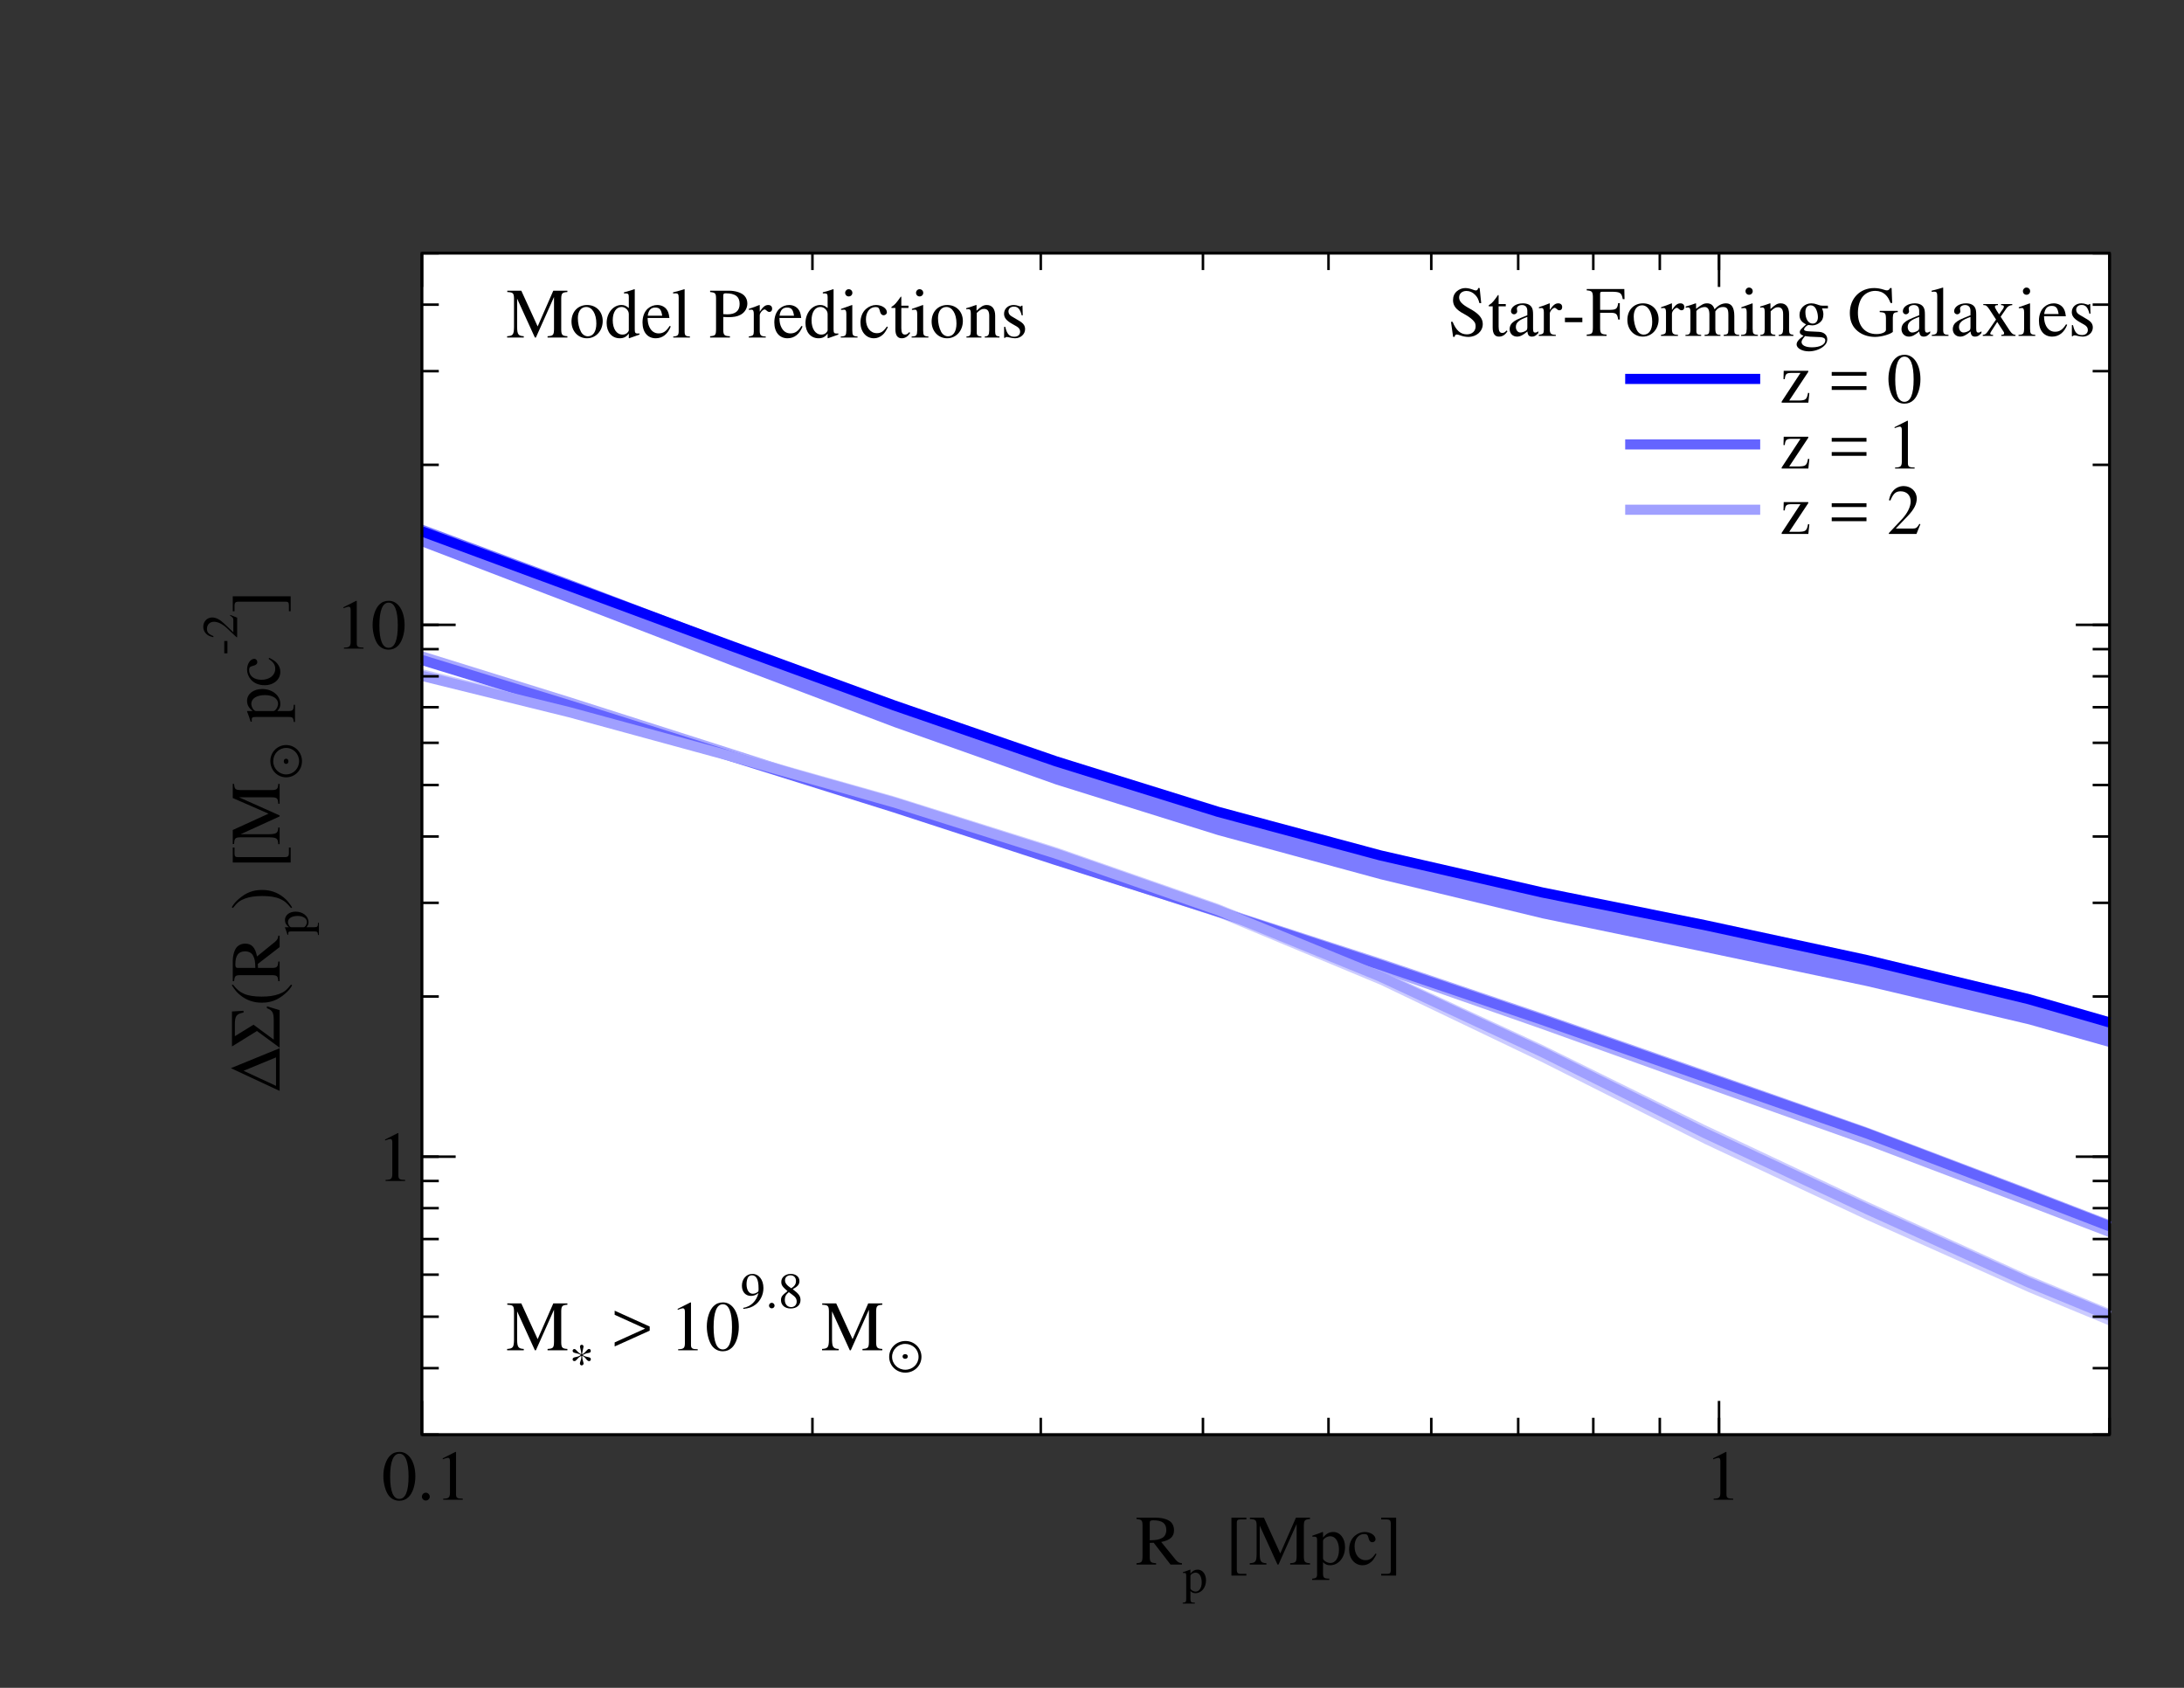 <?xml version="1.0" encoding="UTF-8"?>
<svg xmlns="http://www.w3.org/2000/svg" xmlns:xlink="http://www.w3.org/1999/xlink" width="792pt" height="612pt" viewBox="0 0 792 612" version="1.2">
<rect x="0" y="0" width="792" height="612" fill="#333333" stroke="none"/>
<g id="surface1">
<path style=" stroke:none;fill-rule:nonzero;fill:rgb(100%,100%,100%);fill-opacity:1;" d="M 153 520.199 L 765 520.199 L 765 91.801 L 153 91.801 Z M 153 520.199 "/>
<path style=" stroke:none;fill-rule:nonzero;fill:rgb(26.961%,26.961%,100%);fill-opacity:0.7;" d="M 153 198.164 L 206.551 218.668 L 265.363 241.312 L 324.176 263.59 L 382.988 284.457 L 441.742 302.816 L 500.555 318.789 L 559.367 332.988 L 618.18 345.168 L 676.934 357.531 L 735.746 371.422 L 765 379.684 L 765 370.812 L 735.746 362.426 L 676.934 348.41 L 618.18 336.109 L 559.367 323.934 L 500.555 310.16 L 441.742 294.004 L 382.988 275.34 L 324.176 254.715 L 265.363 232.621 L 206.551 210.102 L 153 190.148 "/>
<path style=" stroke:none;fill-rule:nonzero;fill:rgb(52.013%,52.013%,100%);fill-opacity:0.7;" d="M 153 240.762 L 206.551 257.164 L 265.363 275.828 L 324.176 294.312 L 382.988 313.527 L 441.742 332.621 L 500.555 352.633 L 559.367 373.199 L 618.18 394.312 L 676.934 415.18 L 735.746 437.457 L 765 448.656 L 765 442.355 L 735.746 431.031 L 676.934 408.754 L 618.18 388.07 L 559.367 367.445 L 500.555 347.492 L 441.742 328.398 L 382.988 309.551 L 324.176 290.453 L 265.363 271.547 L 206.551 252.758 L 153 236.109 "/>
<path style=" stroke:none;fill-rule:nonzero;fill:rgb(71.273%,71.273%,100%);fill-opacity:0.7;" d="M 153 246.574 L 206.551 259.793 L 265.363 275.891 L 324.176 292.781 L 382.988 311.691 L 441.742 332.562 L 500.555 357.039 L 559.367 385.191 L 618.18 414.754 L 676.934 442.293 L 735.746 468.547 L 765 480.664 L 765 474.605 L 735.746 462.426 L 676.934 435.621 L 618.18 407.898 L 559.367 378.891 L 500.555 351.656 L 441.742 327.727 L 382.988 307.223 L 324.176 288.742 L 265.363 272.156 L 206.551 256 L 153 242.598 "/>
<path style="fill:none;stroke-width:36.72;stroke-linecap:butt;stroke-linejoin:miter;stroke:rgb(0%,0%,100%);stroke-opacity:1;stroke-miterlimit:10;" d="M 1529.375 4193.438 L 2065.508 3995.156 L 2653.633 3777.266 L 3241.758 3562.461 L 3829.883 3359.258 L 4417.422 3176.289 L 5005.547 3018.398 L 5593.672 2883.75 L 6181.797 2765.625 L 6769.336 2638.945 L 7357.461 2496.953 L 7650.625 2412.5 " transform="matrix(0.1,0,0,-0.1,0,612)"/>
<path style="fill:none;stroke-width:36.72;stroke-linecap:butt;stroke-linejoin:miter;stroke:rgb(39.209%,39.209%,100%);stroke-opacity:1;stroke-miterlimit:10;" d="M 1529.375 3727.07 L 2065.508 3562.461 L 2653.633 3377.031 L 3241.758 3192.812 L 3829.883 3001.25 L 4417.422 2814.609 L 5005.547 2621.211 L 5593.672 2421.68 L 6181.797 2215.43 L 6769.336 2010.43 L 7357.461 1786.445 L 7650.625 1673.203 " transform="matrix(0.1,0,0,-0.1,0,612)"/>
<path style="fill:none;stroke-width:36.72;stroke-linecap:butt;stroke-linejoin:miter;stroke:rgb(62.694%,62.694%,100%);stroke-opacity:1;stroke-miterlimit:10;" d="M 1529.375 3669.531 L 2065.508 3537.344 L 2653.633 3377.031 L 3241.758 3210.547 L 3829.883 3024.492 L 4417.422 2819.492 L 5005.547 2578.984 L 5593.672 2304.805 L 6181.797 2011.641 L 6769.336 1736.25 L 7357.461 1469.414 L 7650.625 1348.867 " transform="matrix(0.1,0,0,-0.1,0,612)"/>
<path style="fill:none;stroke-width:9.18;stroke-linecap:butt;stroke-linejoin:miter;stroke:rgb(0%,0%,0%);stroke-opacity:1;stroke-miterlimit:10;" d="M 1530 918.008 L 7650 918.008 " transform="matrix(0.1,0,0,-0.1,0,612)"/>
<path style="fill:none;stroke-width:9.18;stroke-linecap:butt;stroke-linejoin:miter;stroke:rgb(0%,0%,0%);stroke-opacity:1;stroke-miterlimit:10;" d="M 1530 5201.992 L 7650 5201.992 " transform="matrix(0.1,0,0,-0.1,0,612)"/>
<path style="fill:none;stroke-width:9.18;stroke-linecap:butt;stroke-linejoin:miter;stroke:rgb(0%,0%,0%);stroke-opacity:1;stroke-miterlimit:10;" d="M 2946.172 918.008 L 2946.172 979.18 " transform="matrix(0.1,0,0,-0.1,0,612)"/>
<path style="fill:none;stroke-width:9.18;stroke-linecap:butt;stroke-linejoin:miter;stroke:rgb(0%,0%,0%);stroke-opacity:1;stroke-miterlimit:10;" d="M 2946.172 5201.992 L 2946.172 5140.781 " transform="matrix(0.1,0,0,-0.1,0,612)"/>
<path style="fill:none;stroke-width:9.18;stroke-linecap:butt;stroke-linejoin:miter;stroke:rgb(0%,0%,0%);stroke-opacity:1;stroke-miterlimit:10;" d="M 3774.219 918.008 L 3774.219 979.18 " transform="matrix(0.1,0,0,-0.1,0,612)"/>
<path style="fill:none;stroke-width:9.18;stroke-linecap:butt;stroke-linejoin:miter;stroke:rgb(0%,0%,0%);stroke-opacity:1;stroke-miterlimit:10;" d="M 3774.219 5201.992 L 3774.219 5140.781 " transform="matrix(0.1,0,0,-0.1,0,612)"/>
<path style="fill:none;stroke-width:9.18;stroke-linecap:butt;stroke-linejoin:miter;stroke:rgb(0%,0%,0%);stroke-opacity:1;stroke-miterlimit:10;" d="M 4362.344 918.008 L 4362.344 979.18 " transform="matrix(0.1,0,0,-0.1,0,612)"/>
<path style="fill:none;stroke-width:9.18;stroke-linecap:butt;stroke-linejoin:miter;stroke:rgb(0%,0%,0%);stroke-opacity:1;stroke-miterlimit:10;" d="M 4362.344 5201.992 L 4362.344 5140.781 " transform="matrix(0.1,0,0,-0.1,0,612)"/>
<path style="fill:none;stroke-width:9.18;stroke-linecap:butt;stroke-linejoin:miter;stroke:rgb(0%,0%,0%);stroke-opacity:1;stroke-miterlimit:10;" d="M 4817.656 918.008 L 4817.656 979.18 " transform="matrix(0.1,0,0,-0.1,0,612)"/>
<path style="fill:none;stroke-width:9.18;stroke-linecap:butt;stroke-linejoin:miter;stroke:rgb(0%,0%,0%);stroke-opacity:1;stroke-miterlimit:10;" d="M 4817.656 5201.992 L 4817.656 5140.781 " transform="matrix(0.1,0,0,-0.1,0,612)"/>
<path style="fill:none;stroke-width:9.18;stroke-linecap:butt;stroke-linejoin:miter;stroke:rgb(0%,0%,0%);stroke-opacity:1;stroke-miterlimit:10;" d="M 5190.352 918.008 L 5190.352 979.18 " transform="matrix(0.1,0,0,-0.1,0,612)"/>
<path style="fill:none;stroke-width:9.18;stroke-linecap:butt;stroke-linejoin:miter;stroke:rgb(0%,0%,0%);stroke-opacity:1;stroke-miterlimit:10;" d="M 5190.352 5201.992 L 5190.352 5140.781 " transform="matrix(0.1,0,0,-0.1,0,612)"/>
<path style="fill:none;stroke-width:9.18;stroke-linecap:butt;stroke-linejoin:miter;stroke:rgb(0%,0%,0%);stroke-opacity:1;stroke-miterlimit:10;" d="M 5505.547 918.008 L 5505.547 979.18 " transform="matrix(0.1,0,0,-0.1,0,612)"/>
<path style="fill:none;stroke-width:9.18;stroke-linecap:butt;stroke-linejoin:miter;stroke:rgb(0%,0%,0%);stroke-opacity:1;stroke-miterlimit:10;" d="M 5505.547 5201.992 L 5505.547 5140.781 " transform="matrix(0.1,0,0,-0.1,0,612)"/>
<path style="fill:none;stroke-width:9.18;stroke-linecap:butt;stroke-linejoin:miter;stroke:rgb(0%,0%,0%);stroke-opacity:1;stroke-miterlimit:10;" d="M 5777.891 918.008 L 5777.891 979.18 " transform="matrix(0.1,0,0,-0.1,0,612)"/>
<path style="fill:none;stroke-width:9.18;stroke-linecap:butt;stroke-linejoin:miter;stroke:rgb(0%,0%,0%);stroke-opacity:1;stroke-miterlimit:10;" d="M 5777.891 5201.992 L 5777.891 5140.781 " transform="matrix(0.1,0,0,-0.1,0,612)"/>
<path style="fill:none;stroke-width:9.18;stroke-linecap:butt;stroke-linejoin:miter;stroke:rgb(0%,0%,0%);stroke-opacity:1;stroke-miterlimit:10;" d="M 6019.023 918.008 L 6019.023 979.18 " transform="matrix(0.1,0,0,-0.1,0,612)"/>
<path style="fill:none;stroke-width:9.18;stroke-linecap:butt;stroke-linejoin:miter;stroke:rgb(0%,0%,0%);stroke-opacity:1;stroke-miterlimit:10;" d="M 6019.023 5201.992 L 6019.023 5140.781 " transform="matrix(0.1,0,0,-0.1,0,612)"/>
<path style="fill:none;stroke-width:9.18;stroke-linecap:butt;stroke-linejoin:miter;stroke:rgb(0%,0%,0%);stroke-opacity:1;stroke-miterlimit:10;" d="M 6233.828 918.008 L 6233.828 979.18 " transform="matrix(0.1,0,0,-0.1,0,612)"/>
<path style="fill:none;stroke-width:9.18;stroke-linecap:butt;stroke-linejoin:miter;stroke:rgb(0%,0%,0%);stroke-opacity:1;stroke-miterlimit:10;" d="M 6233.828 5201.992 L 6233.828 5140.781 " transform="matrix(0.1,0,0,-0.1,0,612)"/>
<path style="fill:none;stroke-width:9.18;stroke-linecap:butt;stroke-linejoin:miter;stroke:rgb(0%,0%,0%);stroke-opacity:1;stroke-miterlimit:10;" d="M 7650 918.008 L 7650 979.18 " transform="matrix(0.1,0,0,-0.1,0,612)"/>
<path style="fill:none;stroke-width:9.18;stroke-linecap:butt;stroke-linejoin:miter;stroke:rgb(0%,0%,0%);stroke-opacity:1;stroke-miterlimit:10;" d="M 7650 5201.992 L 7650 5140.781 " transform="matrix(0.1,0,0,-0.1,0,612)"/>
<path style="fill:none;stroke-width:9.18;stroke-linecap:butt;stroke-linejoin:miter;stroke:rgb(0%,0%,0%);stroke-opacity:1;stroke-miterlimit:10;" d="M 1530 918.008 L 1530 1040.391 " transform="matrix(0.1,0,0,-0.1,0,612)"/>
<path style="fill:none;stroke-width:9.18;stroke-linecap:butt;stroke-linejoin:miter;stroke:rgb(0%,0%,0%);stroke-opacity:1;stroke-miterlimit:10;" d="M 1530 5201.992 L 1530 5079.609 " transform="matrix(0.1,0,0,-0.1,0,612)"/>
<path style="fill:none;stroke-width:9.18;stroke-linecap:butt;stroke-linejoin:miter;stroke:rgb(0%,0%,0%);stroke-opacity:1;stroke-miterlimit:10;" d="M 6233.828 918.008 L 6233.828 1040.391 " transform="matrix(0.1,0,0,-0.1,0,612)"/>
<path style="fill:none;stroke-width:9.18;stroke-linecap:butt;stroke-linejoin:miter;stroke:rgb(0%,0%,0%);stroke-opacity:1;stroke-miterlimit:10;" d="M 6233.828 5201.992 L 6233.828 5079.609 " transform="matrix(0.1,0,0,-0.1,0,612)"/>
<path style=" stroke:none;fill-rule:nonzero;fill:rgb(0%,0%,0%);fill-opacity:1;" d="M 144.922 526.445 C 143.508 526.445 142.43 526.855 141.48 527.781 C 139.992 529.219 139.016 532.168 139.016 535.172 C 139.016 537.996 139.863 540.977 141.07 542.414 C 142.02 543.543 143.328 544.16 144.82 544.16 C 146.129 544.16 147.234 543.723 148.156 542.824 C 149.645 541.414 150.621 538.434 150.621 535.328 C 150.621 530.062 148.285 526.445 144.922 526.445 Z M 144.844 527.109 C 147.004 527.109 148.156 530.012 148.156 535.379 C 148.156 540.746 147.027 543.492 144.82 543.492 C 142.609 543.492 141.48 540.746 141.48 535.406 C 141.48 529.938 142.637 527.109 144.844 527.109 "/>
<path style=" stroke:none;fill-rule:nonzero;fill:rgb(0%,0%,0%);fill-opacity:1;" d="M 154.41 541.234 C 153.641 541.234 152.996 541.875 152.996 542.695 C 152.996 543.441 153.641 544.082 154.383 544.082 C 155.18 544.082 155.848 543.465 155.848 542.695 C 155.848 541.898 155.18 541.234 154.41 541.234 "/>
<path style=" stroke:none;fill-rule:nonzero;fill:rgb(0%,0%,0%);fill-opacity:1;" d="M 160.73 543.801 L 167.816 543.801 L 167.816 543.414 C 165.84 543.414 165.402 543.133 165.379 541.898 L 165.379 526.496 L 165.172 526.445 L 160.551 528.781 L 160.551 529.141 C 161.551 528.754 162.168 528.574 162.398 528.574 C 162.938 528.574 163.168 528.961 163.168 529.781 L 163.168 541.414 C 163.117 543.031 162.68 543.391 160.73 543.414 L 160.73 543.801 "/>
<path style=" stroke:none;fill-rule:nonzero;fill:rgb(0%,0%,0%);fill-opacity:1;" d="M 621.43 543.801 L 628.516 543.801 L 628.516 543.414 C 626.539 543.414 626.102 543.133 626.078 541.898 L 626.078 526.496 L 625.871 526.445 L 621.25 528.781 L 621.25 529.141 C 622.254 528.754 622.867 528.574 623.098 528.574 C 623.637 528.574 623.867 528.961 623.867 529.781 L 623.867 541.414 C 623.816 543.031 623.383 543.391 621.43 543.414 L 621.43 543.801 "/>
<path style=" stroke:none;fill-rule:nonzero;fill:rgb(0%,0%,0%);fill-opacity:1;" d="M 428.621 566.812 C 427.645 566.734 427.133 566.477 426.387 565.605 L 421.098 559.109 C 424.359 558.469 425.742 557.184 425.742 554.82 C 425.742 553.719 425.41 552.77 424.742 552.023 C 423.766 550.969 421.637 550.305 419.223 550.305 L 412.137 550.305 L 412.137 550.789 C 414.035 550.996 414.293 551.227 414.32 553.102 L 414.32 564.219 C 414.293 566.402 414.062 566.656 412.137 566.812 L 412.137 567.301 L 419.246 567.301 L 419.246 566.812 C 417.273 566.684 416.965 566.375 416.938 564.5 L 416.938 559.445 L 418.375 559.391 L 424.484 567.301 L 428.621 567.301 Z M 416.938 552.18 C 416.938 551.461 417.219 551.254 418.246 551.254 C 421.457 551.254 422.945 552.359 422.945 554.77 C 422.945 556.055 422.406 557.133 421.484 557.621 C 420.301 558.289 419.402 558.441 416.938 558.492 L 416.938 552.18 "/>
<path style=" stroke:none;fill-rule:nonzero;fill:rgb(0%,0%,0%);fill-opacity:1;" d="M 428.891 581.445 L 433.293 581.445 L 433.293 581.117 C 431.93 581.102 431.711 580.918 431.691 579.754 L 431.691 576.898 C 432.348 577.5 432.766 577.68 433.527 577.68 C 435.691 577.68 437.348 575.645 437.348 573.008 C 437.348 570.754 436.074 569.133 434.312 569.133 C 433.293 569.133 432.492 569.57 431.691 570.57 L 431.691 569.172 L 431.582 569.133 C 430.602 569.516 429.965 569.754 428.965 570.062 L 428.965 570.352 C 429.129 570.336 429.254 570.336 429.418 570.336 C 430.035 570.336 430.164 570.516 430.164 571.371 L 430.164 579.883 C 430.164 580.848 429.965 581.027 428.891 581.137 Z M 431.691 571.426 C 431.691 570.879 432.711 570.227 433.547 570.227 C 434.891 570.227 435.781 571.609 435.781 573.734 C 435.781 575.734 434.891 577.102 433.582 577.102 C 432.727 577.102 431.691 576.445 431.691 575.898 L 431.691 571.426 "/>
<path style=" stroke:none;fill-rule:nonzero;fill:rgb(0%,0%,0%);fill-opacity:1;" d="M 451.977 550.945 L 451.977 550.305 L 446.559 550.305 L 446.559 571.305 L 451.977 571.305 L 451.977 570.664 L 449.77 570.664 C 448.895 570.637 448.535 570.254 448.512 569.328 L 448.512 552.074 C 448.535 551.254 448.82 550.969 449.664 550.945 L 451.977 550.945 "/>
<path style=" stroke:none;fill-rule:nonzero;fill:rgb(0%,0%,0%);fill-opacity:1;" d="M 475.059 550.305 L 469.949 550.305 L 464.273 563.27 L 458.344 550.305 L 453.258 550.305 L 453.258 550.789 C 455.363 550.895 455.648 551.176 455.699 553.102 L 455.699 563.527 C 455.648 566.246 455.312 566.684 453.207 566.812 L 453.207 567.301 L 459.242 567.301 L 459.242 566.812 C 457.266 566.711 456.879 566.172 456.828 563.527 L 456.828 553.18 L 463.273 567.301 L 463.633 567.301 L 470.203 552.59 L 470.203 564.219 C 470.18 566.402 469.898 566.684 467.867 566.812 L 467.867 567.301 L 475.059 567.301 L 475.059 566.812 C 473.211 566.711 472.875 566.352 472.824 564.5 L 472.824 553.102 C 472.875 551.254 473.184 550.918 475.059 550.789 L 475.059 550.305 "/>
<path style=" stroke:none;fill-rule:nonzero;fill:rgb(0%,0%,0%);fill-opacity:1;" d="M 475.828 572.871 L 482.043 572.871 L 482.043 572.41 C 480.117 572.383 479.809 572.125 479.781 570.484 L 479.781 566.453 C 480.707 567.301 481.297 567.555 482.375 567.555 C 485.43 567.555 487.766 564.68 487.766 560.957 C 487.766 557.773 485.969 555.488 483.48 555.488 C 482.043 555.488 480.914 556.105 479.781 557.516 L 479.781 555.539 L 479.629 555.488 C 478.242 556.027 477.344 556.363 475.93 556.797 L 475.93 557.211 C 476.164 557.184 476.344 557.184 476.574 557.184 C 477.445 557.184 477.625 557.441 477.625 558.648 L 477.625 570.664 C 477.625 572.023 477.344 572.281 475.828 572.434 Z M 479.781 558.727 C 479.781 557.953 481.219 557.031 482.402 557.031 C 484.301 557.031 485.559 558.98 485.559 561.984 C 485.559 564.809 484.301 566.734 482.453 566.734 C 481.246 566.734 479.781 565.812 479.781 565.039 L 479.781 558.727 "/>
<path style=" stroke:none;fill-rule:nonzero;fill:rgb(0%,0%,0%);fill-opacity:1;" d="M 498.82 563.297 C 497.586 565.094 496.664 565.707 495.199 565.707 C 492.836 565.707 491.219 563.656 491.219 560.703 C 491.219 558.031 492.633 556.234 494.711 556.234 C 495.633 556.234 495.969 556.516 496.227 557.469 L 496.379 558.031 C 496.586 558.777 497.047 559.211 497.613 559.211 C 498.281 559.211 498.82 558.727 498.82 558.133 C 498.82 556.695 497.023 555.488 494.863 555.488 C 493.605 555.488 492.297 556.004 491.242 556.93 C 489.961 558.059 489.242 559.805 489.242 561.855 C 489.242 565.168 491.27 567.555 494.121 567.555 C 495.273 567.555 496.305 567.145 497.227 566.352 C 497.922 565.758 498.406 565.039 499.18 563.527 L 498.82 563.297 "/>
<path style=" stroke:none;fill-rule:nonzero;fill:rgb(0%,0%,0%);fill-opacity:1;" d="M 500.871 570.664 L 500.871 571.305 L 506.289 571.305 L 506.289 550.305 L 500.871 550.305 L 500.871 550.945 L 503.082 550.945 C 503.953 550.969 504.312 551.355 504.34 552.281 L 504.34 569.535 C 504.312 570.355 504.031 570.637 503.184 570.664 L 500.871 570.664 "/>
<path style="fill:none;stroke-width:9.18;stroke-linecap:butt;stroke-linejoin:miter;stroke:rgb(0%,0%,0%);stroke-opacity:1;stroke-miterlimit:10;" d="M 1530 918.008 L 1530 5201.992 " transform="matrix(0.1,0,0,-0.1,0,612)"/>
<path style="fill:none;stroke-width:9.18;stroke-linecap:butt;stroke-linejoin:miter;stroke:rgb(0%,0%,0%);stroke-opacity:1;stroke-miterlimit:10;" d="M 7650 918.008 L 7650 5201.992 " transform="matrix(0.1,0,0,-0.1,0,612)"/>
<path style="fill:none;stroke-width:9.18;stroke-linecap:butt;stroke-linejoin:miter;stroke:rgb(0%,0%,0%);stroke-opacity:1;stroke-miterlimit:10;" d="M 1530 918.008 L 1591.211 918.008 " transform="matrix(0.1,0,0,-0.1,0,612)"/>
<path style="fill:none;stroke-width:9.18;stroke-linecap:butt;stroke-linejoin:miter;stroke:rgb(0%,0%,0%);stroke-opacity:1;stroke-miterlimit:10;" d="M 7650 918.008 L 7588.789 918.008 " transform="matrix(0.1,0,0,-0.1,0,612)"/>
<path style="fill:none;stroke-width:9.18;stroke-linecap:butt;stroke-linejoin:miter;stroke:rgb(0%,0%,0%);stroke-opacity:1;stroke-miterlimit:10;" d="M 1530 1159.141 L 1591.211 1159.141 " transform="matrix(0.1,0,0,-0.1,0,612)"/>
<path style="fill:none;stroke-width:9.18;stroke-linecap:butt;stroke-linejoin:miter;stroke:rgb(0%,0%,0%);stroke-opacity:1;stroke-miterlimit:10;" d="M 7650 1159.141 L 7588.789 1159.141 " transform="matrix(0.1,0,0,-0.1,0,612)"/>
<path style="fill:none;stroke-width:9.18;stroke-linecap:butt;stroke-linejoin:miter;stroke:rgb(0%,0%,0%);stroke-opacity:1;stroke-miterlimit:10;" d="M 1530 1345.781 L 1591.211 1345.781 " transform="matrix(0.1,0,0,-0.1,0,612)"/>
<path style="fill:none;stroke-width:9.18;stroke-linecap:butt;stroke-linejoin:miter;stroke:rgb(0%,0%,0%);stroke-opacity:1;stroke-miterlimit:10;" d="M 7650 1345.781 L 7588.789 1345.781 " transform="matrix(0.1,0,0,-0.1,0,612)"/>
<path style="fill:none;stroke-width:9.18;stroke-linecap:butt;stroke-linejoin:miter;stroke:rgb(0%,0%,0%);stroke-opacity:1;stroke-miterlimit:10;" d="M 1530 1498.164 L 1591.211 1498.164 " transform="matrix(0.1,0,0,-0.1,0,612)"/>
<path style="fill:none;stroke-width:9.18;stroke-linecap:butt;stroke-linejoin:miter;stroke:rgb(0%,0%,0%);stroke-opacity:1;stroke-miterlimit:10;" d="M 7650 1498.164 L 7588.789 1498.164 " transform="matrix(0.1,0,0,-0.1,0,612)"/>
<path style="fill:none;stroke-width:9.18;stroke-linecap:butt;stroke-linejoin:miter;stroke:rgb(0%,0%,0%);stroke-opacity:1;stroke-miterlimit:10;" d="M 1530 1627.305 L 1591.211 1627.305 " transform="matrix(0.1,0,0,-0.1,0,612)"/>
<path style="fill:none;stroke-width:9.18;stroke-linecap:butt;stroke-linejoin:miter;stroke:rgb(0%,0%,0%);stroke-opacity:1;stroke-miterlimit:10;" d="M 7650 1627.305 L 7588.789 1627.305 " transform="matrix(0.1,0,0,-0.1,0,612)"/>
<path style="fill:none;stroke-width:9.18;stroke-linecap:butt;stroke-linejoin:miter;stroke:rgb(0%,0%,0%);stroke-opacity:1;stroke-miterlimit:10;" d="M 1530 1739.297 L 1591.211 1739.297 " transform="matrix(0.1,0,0,-0.1,0,612)"/>
<path style="fill:none;stroke-width:9.18;stroke-linecap:butt;stroke-linejoin:miter;stroke:rgb(0%,0%,0%);stroke-opacity:1;stroke-miterlimit:10;" d="M 7650 1739.297 L 7588.789 1739.297 " transform="matrix(0.1,0,0,-0.1,0,612)"/>
<path style="fill:none;stroke-width:9.18;stroke-linecap:butt;stroke-linejoin:miter;stroke:rgb(0%,0%,0%);stroke-opacity:1;stroke-miterlimit:10;" d="M 1530 1837.852 L 1591.211 1837.852 " transform="matrix(0.1,0,0,-0.1,0,612)"/>
<path style="fill:none;stroke-width:9.18;stroke-linecap:butt;stroke-linejoin:miter;stroke:rgb(0%,0%,0%);stroke-opacity:1;stroke-miterlimit:10;" d="M 7650 1837.852 L 7588.789 1837.852 " transform="matrix(0.1,0,0,-0.1,0,612)"/>
<path style="fill:none;stroke-width:9.18;stroke-linecap:butt;stroke-linejoin:miter;stroke:rgb(0%,0%,0%);stroke-opacity:1;stroke-miterlimit:10;" d="M 1530 1925.977 L 1591.211 1925.977 " transform="matrix(0.1,0,0,-0.1,0,612)"/>
<path style="fill:none;stroke-width:9.18;stroke-linecap:butt;stroke-linejoin:miter;stroke:rgb(0%,0%,0%);stroke-opacity:1;stroke-miterlimit:10;" d="M 7650 1925.977 L 7588.789 1925.977 " transform="matrix(0.1,0,0,-0.1,0,612)"/>
<path style="fill:none;stroke-width:9.18;stroke-linecap:butt;stroke-linejoin:miter;stroke:rgb(0%,0%,0%);stroke-opacity:1;stroke-miterlimit:10;" d="M 1530 2506.758 L 1591.211 2506.758 " transform="matrix(0.1,0,0,-0.1,0,612)"/>
<path style="fill:none;stroke-width:9.18;stroke-linecap:butt;stroke-linejoin:miter;stroke:rgb(0%,0%,0%);stroke-opacity:1;stroke-miterlimit:10;" d="M 7650 2506.758 L 7588.789 2506.758 " transform="matrix(0.1,0,0,-0.1,0,612)"/>
<path style="fill:none;stroke-width:9.18;stroke-linecap:butt;stroke-linejoin:miter;stroke:rgb(0%,0%,0%);stroke-opacity:1;stroke-miterlimit:10;" d="M 1530 2846.406 L 1591.211 2846.406 " transform="matrix(0.1,0,0,-0.1,0,612)"/>
<path style="fill:none;stroke-width:9.18;stroke-linecap:butt;stroke-linejoin:miter;stroke:rgb(0%,0%,0%);stroke-opacity:1;stroke-miterlimit:10;" d="M 7650 2846.406 L 7588.789 2846.406 " transform="matrix(0.1,0,0,-0.1,0,612)"/>
<path style="fill:none;stroke-width:9.18;stroke-linecap:butt;stroke-linejoin:miter;stroke:rgb(0%,0%,0%);stroke-opacity:1;stroke-miterlimit:10;" d="M 1530 3086.914 L 1591.211 3086.914 " transform="matrix(0.1,0,0,-0.1,0,612)"/>
<path style="fill:none;stroke-width:9.18;stroke-linecap:butt;stroke-linejoin:miter;stroke:rgb(0%,0%,0%);stroke-opacity:1;stroke-miterlimit:10;" d="M 7650 3086.914 L 7588.789 3086.914 " transform="matrix(0.1,0,0,-0.1,0,612)"/>
<path style="fill:none;stroke-width:9.18;stroke-linecap:butt;stroke-linejoin:miter;stroke:rgb(0%,0%,0%);stroke-opacity:1;stroke-miterlimit:10;" d="M 1530 3273.594 L 1591.211 3273.594 " transform="matrix(0.1,0,0,-0.1,0,612)"/>
<path style="fill:none;stroke-width:9.18;stroke-linecap:butt;stroke-linejoin:miter;stroke:rgb(0%,0%,0%);stroke-opacity:1;stroke-miterlimit:10;" d="M 7650 3273.594 L 7588.789 3273.594 " transform="matrix(0.1,0,0,-0.1,0,612)"/>
<path style="fill:none;stroke-width:9.18;stroke-linecap:butt;stroke-linejoin:miter;stroke:rgb(0%,0%,0%);stroke-opacity:1;stroke-miterlimit:10;" d="M 1530 3426.602 L 1591.211 3426.602 " transform="matrix(0.1,0,0,-0.1,0,612)"/>
<path style="fill:none;stroke-width:9.18;stroke-linecap:butt;stroke-linejoin:miter;stroke:rgb(0%,0%,0%);stroke-opacity:1;stroke-miterlimit:10;" d="M 7650 3426.602 L 7588.789 3426.602 " transform="matrix(0.1,0,0,-0.1,0,612)"/>
<path style="fill:none;stroke-width:9.18;stroke-linecap:butt;stroke-linejoin:miter;stroke:rgb(0%,0%,0%);stroke-opacity:1;stroke-miterlimit:10;" d="M 1530 3555.703 L 1591.211 3555.703 " transform="matrix(0.1,0,0,-0.1,0,612)"/>
<path style="fill:none;stroke-width:9.18;stroke-linecap:butt;stroke-linejoin:miter;stroke:rgb(0%,0%,0%);stroke-opacity:1;stroke-miterlimit:10;" d="M 7650 3555.703 L 7588.789 3555.703 " transform="matrix(0.1,0,0,-0.1,0,612)"/>
<path style="fill:none;stroke-width:9.18;stroke-linecap:butt;stroke-linejoin:miter;stroke:rgb(0%,0%,0%);stroke-opacity:1;stroke-miterlimit:10;" d="M 1530 3667.695 L 1591.211 3667.695 " transform="matrix(0.1,0,0,-0.1,0,612)"/>
<path style="fill:none;stroke-width:9.18;stroke-linecap:butt;stroke-linejoin:miter;stroke:rgb(0%,0%,0%);stroke-opacity:1;stroke-miterlimit:10;" d="M 7650 3667.695 L 7588.789 3667.695 " transform="matrix(0.1,0,0,-0.1,0,612)"/>
<path style="fill:none;stroke-width:9.18;stroke-linecap:butt;stroke-linejoin:miter;stroke:rgb(0%,0%,0%);stroke-opacity:1;stroke-miterlimit:10;" d="M 1530 3766.25 L 1591.211 3766.25 " transform="matrix(0.1,0,0,-0.1,0,612)"/>
<path style="fill:none;stroke-width:9.18;stroke-linecap:butt;stroke-linejoin:miter;stroke:rgb(0%,0%,0%);stroke-opacity:1;stroke-miterlimit:10;" d="M 7650 3766.25 L 7588.789 3766.25 " transform="matrix(0.1,0,0,-0.1,0,612)"/>
<path style="fill:none;stroke-width:9.18;stroke-linecap:butt;stroke-linejoin:miter;stroke:rgb(0%,0%,0%);stroke-opacity:1;stroke-miterlimit:10;" d="M 1530 3854.375 L 1591.211 3854.375 " transform="matrix(0.1,0,0,-0.1,0,612)"/>
<path style="fill:none;stroke-width:9.18;stroke-linecap:butt;stroke-linejoin:miter;stroke:rgb(0%,0%,0%);stroke-opacity:1;stroke-miterlimit:10;" d="M 7650 3854.375 L 7588.789 3854.375 " transform="matrix(0.1,0,0,-0.1,0,612)"/>
<path style="fill:none;stroke-width:9.18;stroke-linecap:butt;stroke-linejoin:miter;stroke:rgb(0%,0%,0%);stroke-opacity:1;stroke-miterlimit:10;" d="M 1530 4434.531 L 1591.211 4434.531 " transform="matrix(0.1,0,0,-0.1,0,612)"/>
<path style="fill:none;stroke-width:9.18;stroke-linecap:butt;stroke-linejoin:miter;stroke:rgb(0%,0%,0%);stroke-opacity:1;stroke-miterlimit:10;" d="M 7650 4434.531 L 7588.789 4434.531 " transform="matrix(0.1,0,0,-0.1,0,612)"/>
<path style="fill:none;stroke-width:9.18;stroke-linecap:butt;stroke-linejoin:miter;stroke:rgb(0%,0%,0%);stroke-opacity:1;stroke-miterlimit:10;" d="M 1530 4774.219 L 1591.211 4774.219 " transform="matrix(0.1,0,0,-0.1,0,612)"/>
<path style="fill:none;stroke-width:9.18;stroke-linecap:butt;stroke-linejoin:miter;stroke:rgb(0%,0%,0%);stroke-opacity:1;stroke-miterlimit:10;" d="M 7650 4774.219 L 7588.789 4774.219 " transform="matrix(0.1,0,0,-0.1,0,612)"/>
<path style="fill:none;stroke-width:9.18;stroke-linecap:butt;stroke-linejoin:miter;stroke:rgb(0%,0%,0%);stroke-opacity:1;stroke-miterlimit:10;" d="M 1530 5015.352 L 1591.211 5015.352 " transform="matrix(0.1,0,0,-0.1,0,612)"/>
<path style="fill:none;stroke-width:9.18;stroke-linecap:butt;stroke-linejoin:miter;stroke:rgb(0%,0%,0%);stroke-opacity:1;stroke-miterlimit:10;" d="M 7650 5015.352 L 7588.789 5015.352 " transform="matrix(0.1,0,0,-0.1,0,612)"/>
<path style="fill:none;stroke-width:9.18;stroke-linecap:butt;stroke-linejoin:miter;stroke:rgb(0%,0%,0%);stroke-opacity:1;stroke-miterlimit:10;" d="M 1530 5201.992 L 1591.211 5201.992 " transform="matrix(0.1,0,0,-0.1,0,612)"/>
<path style="fill:none;stroke-width:9.18;stroke-linecap:butt;stroke-linejoin:miter;stroke:rgb(0%,0%,0%);stroke-opacity:1;stroke-miterlimit:10;" d="M 7650 5201.992 L 7588.789 5201.992 " transform="matrix(0.1,0,0,-0.1,0,612)"/>
<path style="fill:none;stroke-width:9.18;stroke-linecap:butt;stroke-linejoin:miter;stroke:rgb(0%,0%,0%);stroke-opacity:1;stroke-miterlimit:10;" d="M 1530 1925.977 L 1652.383 1925.977 " transform="matrix(0.1,0,0,-0.1,0,612)"/>
<path style="fill:none;stroke-width:9.18;stroke-linecap:butt;stroke-linejoin:miter;stroke:rgb(0%,0%,0%);stroke-opacity:1;stroke-miterlimit:10;" d="M 7650 1925.977 L 7527.617 1925.977 " transform="matrix(0.1,0,0,-0.1,0,612)"/>
<path style="fill:none;stroke-width:9.18;stroke-linecap:butt;stroke-linejoin:miter;stroke:rgb(0%,0%,0%);stroke-opacity:1;stroke-miterlimit:10;" d="M 1530 3854.375 L 1652.383 3854.375 " transform="matrix(0.1,0,0,-0.1,0,612)"/>
<path style="fill:none;stroke-width:9.18;stroke-linecap:butt;stroke-linejoin:miter;stroke:rgb(0%,0%,0%);stroke-opacity:1;stroke-miterlimit:10;" d="M 7650 3854.375 L 7527.617 3854.375 " transform="matrix(0.1,0,0,-0.1,0,612)"/>
<path style=" stroke:none;fill-rule:nonzero;fill:rgb(0%,0%,0%);fill-opacity:1;" d="M 139.828 428.199 L 146.914 428.199 L 146.914 427.816 C 144.938 427.816 144.504 427.531 144.477 426.301 L 144.477 410.895 L 144.273 410.844 L 139.648 413.18 L 139.648 413.539 C 140.652 413.156 141.266 412.977 141.496 412.977 C 142.039 412.977 142.27 413.359 142.27 414.18 L 142.27 425.812 C 142.219 427.43 141.781 427.789 139.828 427.816 L 139.828 428.199 "/>
<path style=" stroke:none;fill-rule:nonzero;fill:rgb(0%,0%,0%);fill-opacity:1;" d="M 124.73 235.199 L 131.816 235.199 L 131.816 234.816 C 129.84 234.816 129.402 234.531 129.379 233.301 L 129.379 217.895 L 129.172 217.844 L 124.551 220.18 L 124.551 220.539 C 125.551 220.156 126.168 219.977 126.398 219.977 C 126.938 219.977 127.168 220.359 127.168 221.18 L 127.168 232.812 C 127.117 234.43 126.68 234.789 124.73 234.816 L 124.73 235.199 "/>
<path style=" stroke:none;fill-rule:nonzero;fill:rgb(0%,0%,0%);fill-opacity:1;" d="M 141.023 217.844 C 139.609 217.844 138.531 218.254 137.582 219.18 C 136.094 220.617 135.117 223.57 135.117 226.574 C 135.117 229.398 135.965 232.375 137.172 233.812 C 138.121 234.945 139.43 235.559 140.918 235.559 C 142.227 235.559 143.332 235.121 144.258 234.227 C 145.746 232.812 146.723 229.836 146.723 226.727 C 146.723 221.465 144.383 217.844 141.023 217.844 Z M 140.945 218.512 C 143.102 218.512 144.258 221.41 144.258 226.777 C 144.258 232.145 143.129 234.891 140.918 234.891 C 138.711 234.891 137.582 232.145 137.582 226.805 C 137.582 221.336 138.734 218.512 140.945 218.512 "/>
<path style=" stroke:none;fill-rule:nonzero;fill:rgb(0%,0%,0%);fill-opacity:1;" d="M 101.398 395.547 L 101.398 380.09 L 83.734 387.305 Z M 100.09 393.723 L 88.332 388.254 L 100.09 383.402 L 100.09 393.723 "/>
<path style=" stroke:none;fill-rule:nonzero;fill:rgb(0%,0%,0%);fill-opacity:1;" d="M 85.172 375.711 L 85.172 371.371 C 85.172 368.395 85.766 367.598 88.305 367.16 L 88.305 366.496 L 84.121 366.754 L 84.121 379.434 L 93.184 373.836 L 101.398 379.871 L 101.398 366.266 L 96.777 364.879 L 96.777 365.547 C 98.832 366.367 99.27 367.137 99.27 370.117 L 99.27 376.969 L 91.926 371.555 L 85.172 375.711 "/>
<path style=" stroke:none;fill-rule:nonzero;fill:rgb(0%,0%,0%);fill-opacity:1;" d="M 84.043 357.227 C 85.301 359.129 85.945 359.898 87.125 360.844 C 89.359 362.668 91.926 363.566 94.93 363.566 C 98.215 363.566 100.707 362.617 103.324 360.359 C 104.559 359.305 105.121 358.637 105.945 357.305 L 105.535 356.996 C 103.914 359.047 102.992 359.766 101.094 360.461 C 99.371 361.078 97.445 361.359 94.852 361.359 C 92.156 361.359 90.051 361.027 88.461 360.332 C 86.867 359.613 85.945 358.844 84.453 356.996 L 84.043 357.227 "/>
<path style=" stroke:none;fill-rule:nonzero;fill:rgb(0%,0%,0%);fill-opacity:1;" d="M 100.914 339.281 C 100.836 340.258 100.578 340.77 99.703 341.516 L 93.211 346.805 C 92.566 343.543 91.285 342.156 88.922 342.156 C 87.82 342.156 86.867 342.488 86.125 343.156 C 85.07 344.133 84.402 346.266 84.402 348.676 L 84.402 355.766 L 84.891 355.766 C 85.098 353.863 85.328 353.605 87.203 353.582 L 98.32 353.582 C 100.504 353.605 100.758 353.836 100.914 355.766 L 101.398 355.766 L 101.398 348.652 L 100.914 348.652 C 100.785 350.629 100.477 350.938 98.602 350.961 L 93.543 350.961 L 93.492 349.523 L 101.398 343.414 L 101.398 339.281 Z M 86.277 350.961 C 85.559 350.961 85.352 350.68 85.352 349.652 C 85.352 346.445 86.457 344.953 88.871 344.953 C 90.156 344.953 91.234 345.492 91.719 346.418 C 92.387 347.598 92.543 348.496 92.594 350.961 L 86.277 350.961 "/>
<path style=" stroke:none;fill-rule:nonzero;fill:rgb(0%,0%,0%);fill-opacity:1;" d="M 115.648 339.008 L 115.648 334.609 L 115.32 334.609 C 115.301 335.973 115.117 336.191 113.953 336.207 L 111.102 336.207 C 111.699 335.555 111.883 335.137 111.883 334.371 C 111.883 332.207 109.844 330.555 107.207 330.555 C 104.953 330.555 103.336 331.824 103.336 333.59 C 103.336 334.609 103.77 335.406 104.77 336.207 L 103.371 336.207 L 103.336 336.316 C 103.715 337.301 103.953 337.938 104.262 338.938 L 104.555 338.938 C 104.535 338.773 104.535 338.645 104.535 338.48 C 104.535 337.863 104.719 337.734 105.57 337.734 L 114.082 337.734 C 115.047 337.734 115.227 337.938 115.34 339.008 Z M 105.625 336.207 C 105.078 336.207 104.426 335.191 104.426 334.352 C 104.426 333.008 105.809 332.117 107.938 332.117 C 109.938 332.117 111.301 333.008 111.301 334.316 C 111.301 335.172 110.645 336.207 110.102 336.207 L 105.625 336.207 "/>
<path style=" stroke:none;fill-rule:nonzero;fill:rgb(0%,0%,0%);fill-opacity:1;" d="M 105.945 329.023 C 104.688 327.125 104.043 326.355 102.863 325.406 C 100.629 323.582 98.062 322.684 95.059 322.684 C 91.773 322.684 89.281 323.633 86.664 325.891 C 85.43 326.945 84.867 327.613 84.043 328.945 L 84.453 329.254 C 86.07 327.203 86.969 326.508 88.898 325.789 C 90.617 325.172 92.543 324.891 95.137 324.891 C 97.832 324.891 99.961 325.227 101.504 325.918 C 103.121 326.609 104.043 327.406 105.535 329.254 L 105.945 329.023 "/>
<path style=" stroke:none;fill-rule:nonzero;fill:rgb(0%,0%,0%);fill-opacity:1;" d="M 85.047 307.324 L 84.402 307.324 L 84.402 312.742 L 105.406 312.742 L 105.406 307.324 L 104.766 307.324 L 104.766 309.531 C 104.738 310.406 104.352 310.766 103.43 310.789 L 86.176 310.789 C 85.352 310.766 85.07 310.48 85.047 309.633 L 85.047 307.324 "/>
<path style=" stroke:none;fill-rule:nonzero;fill:rgb(0%,0%,0%);fill-opacity:1;" d="M 84.402 284.242 L 84.402 289.352 L 97.367 295.027 L 84.402 300.957 L 84.402 306.039 L 84.891 306.039 C 84.992 303.938 85.277 303.652 87.203 303.602 L 97.625 303.602 C 100.348 303.652 100.785 303.984 100.914 306.094 L 101.398 306.094 L 101.398 300.059 L 100.914 300.059 C 100.809 302.035 100.27 302.422 97.625 302.473 L 87.277 302.473 L 101.398 296.027 L 101.398 295.668 L 86.688 289.094 L 98.32 289.094 C 100.504 289.121 100.785 289.402 100.914 291.43 L 101.398 291.43 L 101.398 284.242 L 100.914 284.242 C 100.809 286.09 100.449 286.426 98.602 286.477 L 87.203 286.477 C 85.352 286.426 85.02 286.117 84.891 284.242 L 84.402 284.242 "/>
<path style=" stroke:none;fill-rule:nonzero;fill:rgb(0%,0%,0%);fill-opacity:1;" d="M 98.035 275.922 C 98.035 279.258 100.551 281.852 103.785 281.852 C 106.969 281.852 109.512 279.258 109.512 275.996 C 109.512 272.738 106.969 270.145 103.758 270.145 C 100.602 270.145 98.035 272.738 98.035 275.922 Z M 99.086 276.047 C 99.086 273.301 101.117 271.195 103.785 271.195 C 106.379 271.195 108.457 273.328 108.457 275.996 C 108.457 278.668 106.379 280.797 103.758 280.797 C 101.191 280.797 99.086 278.668 99.086 276.047 "/>
<path style=" stroke:none;fill-rule:nonzero;fill:rgb(0%,0%,0%);fill-opacity:1;" d="M 102.91 276.113 C 102.91 276.613 103.27 276.996 103.746 276.996 C 104.234 276.996 104.594 276.613 104.594 276.113 L 104.594 275.984 C 104.594 275.484 104.234 275.098 103.746 275.098 C 103.27 275.098 102.91 275.484 102.91 275.984 L 102.91 276.113 "/>
<path style=" stroke:none;fill-rule:nonzero;fill:rgb(0%,0%,0%);fill-opacity:1;" d="M 106.973 261.773 L 106.973 255.559 L 106.508 255.559 C 106.484 257.484 106.227 257.793 104.586 257.816 L 100.555 257.816 C 101.398 256.895 101.656 256.305 101.656 255.227 C 101.656 252.168 98.781 249.832 95.059 249.832 C 91.875 249.832 89.59 251.629 89.59 254.121 C 89.59 255.559 90.207 256.688 91.617 257.816 L 89.641 257.816 L 89.59 257.973 C 90.129 259.359 90.461 260.258 90.898 261.668 L 91.309 261.668 C 91.285 261.438 91.285 261.258 91.285 261.027 C 91.285 260.156 91.539 259.977 92.746 259.977 L 104.766 259.977 C 106.121 259.977 106.383 260.258 106.535 261.773 Z M 92.824 257.816 C 92.055 257.816 91.129 256.379 91.129 255.199 C 91.129 253.297 93.082 252.039 96.086 252.039 C 98.91 252.039 100.836 253.297 100.836 255.148 C 100.836 256.355 99.91 257.816 99.141 257.816 L 92.824 257.816 "/>
<path style=" stroke:none;fill-rule:nonzero;fill:rgb(0%,0%,0%);fill-opacity:1;" d="M 97.395 238.883 C 99.191 240.113 99.809 241.035 99.809 242.504 C 99.809 244.863 97.754 246.48 94.801 246.48 C 92.133 246.48 90.336 245.07 90.336 242.988 C 90.336 242.066 90.617 241.73 91.566 241.477 L 92.133 241.32 C 92.875 241.117 93.312 240.652 93.312 240.086 C 93.312 239.422 92.824 238.883 92.234 238.883 C 90.797 238.883 89.59 240.68 89.59 242.836 C 89.59 244.094 90.102 245.402 91.027 246.457 C 92.156 247.738 93.902 248.457 95.957 248.457 C 99.27 248.457 101.656 246.43 101.656 243.578 C 101.656 242.426 101.246 241.398 100.449 240.473 C 99.859 239.781 99.141 239.293 97.625 238.523 L 97.395 238.883 "/>
<path style=" stroke:none;fill-rule:nonzero;fill:rgb(0%,0%,0%);fill-opacity:1;" d="M 81.328 236.891 L 82.473 236.891 L 82.473 232.418 L 81.328 232.418 Z M 81.328 236.891 "/>
<path style=" stroke:none;fill-rule:nonzero;fill:rgb(0%,0%,0%);fill-opacity:1;" d="M 83.508 222.961 L 83.418 223.199 C 84.473 223.871 84.602 224.07 84.617 224.926 L 84.617 229.273 L 81.418 226.219 C 79.727 224.598 78.344 223.891 76.906 223.891 C 75.105 223.891 73.707 225.363 73.707 227.254 C 73.707 228.254 74.105 229.199 74.832 229.871 C 75.453 230.453 76.035 230.727 77.324 231.035 L 77.414 230.656 C 75.633 229.926 75.051 229.289 75.051 228.016 C 75.051 226.473 76.09 225.453 77.617 225.453 C 79.055 225.453 80.727 226.289 82.344 227.816 L 85.781 231.055 L 86 231.055 L 86 223.961 L 83.508 222.961 "/>
<path style=" stroke:none;fill-rule:nonzero;fill:rgb(0%,0%,0%);fill-opacity:1;" d="M 104.766 221.629 L 105.406 221.629 L 105.406 216.211 L 84.402 216.211 L 84.402 221.629 L 85.047 221.629 L 85.047 219.418 C 85.07 218.547 85.457 218.188 86.379 218.16 L 103.633 218.16 C 104.453 218.188 104.738 218.469 104.766 219.316 L 104.766 221.629 "/>
<path style="fill:none;stroke-width:9.18;stroke-linecap:butt;stroke-linejoin:miter;stroke:rgb(0%,0%,0%);stroke-opacity:1;stroke-miterlimit:10;" d="M 1530 918.008 L 7650 918.008 L 7650 5201.992 L 1530 5201.992 Z M 1530 918.008 " transform="matrix(0.1,0,0,-0.1,0,612)"/>
<path style=" stroke:none;fill-rule:nonzero;fill:rgb(0%,0%,0%);fill-opacity:1;" d="M 656.133 142.535 L 655.672 142.43 C 655.207 144.844 654.848 145.152 652.383 145.23 L 648.84 145.23 L 655.746 134.832 L 655.746 134.445 L 646.84 134.445 L 646.762 137.477 L 647.223 137.477 C 647.43 135.652 647.789 135.266 649.379 135.219 L 652.922 135.219 L 646.094 145.617 L 646.094 146 L 655.773 146 L 656.133 142.535 "/>
<path style=" stroke:none;fill-rule:nonzero;fill:rgb(0%,0%,0%);fill-opacity:1;" d="M 676.855 134.883 L 664.25 134.883 L 664.25 136.242 L 676.855 136.242 Z M 676.855 140.016 L 664.25 140.016 L 664.25 141.379 L 676.855 141.379 L 676.855 140.016 "/>
<path style=" stroke:none;fill-rule:nonzero;fill:rgb(0%,0%,0%);fill-opacity:1;" d="M 690.723 128.645 C 689.309 128.645 688.23 129.055 687.281 129.98 C 685.793 131.418 684.816 134.367 684.816 137.371 C 684.816 140.195 685.664 143.176 686.871 144.613 C 687.82 145.742 689.129 146.359 690.617 146.359 C 691.93 146.359 693.031 145.922 693.957 145.023 C 695.445 143.613 696.422 140.633 696.422 137.527 C 696.422 132.266 694.086 128.645 690.723 128.645 Z M 690.645 129.312 C 692.801 129.312 693.957 132.211 693.957 137.578 C 693.957 142.945 692.828 145.691 690.617 145.691 C 688.41 145.691 687.281 142.945 687.281 137.605 C 687.281 132.137 688.438 129.312 690.645 129.312 "/>
<path style="fill:none;stroke-width:36.72;stroke-linecap:butt;stroke-linejoin:miter;stroke:rgb(0%,0%,100%);stroke-opacity:1;stroke-miterlimit:10;" d="M 5893.555 4746.055 L 6383.164 4746.055 " transform="matrix(0.1,0,0,-0.1,0,612)"/>
<path style=" stroke:none;fill-rule:nonzero;fill:rgb(0%,0%,0%);fill-opacity:1;" d="M 656.133 166.434 L 655.672 166.332 C 655.207 168.746 654.848 169.055 652.383 169.129 L 648.84 169.129 L 655.746 158.73 L 655.746 158.348 L 646.84 158.348 L 646.762 161.379 L 647.223 161.379 C 647.43 159.555 647.789 159.168 649.379 159.117 L 652.922 159.117 L 646.094 169.516 L 646.094 169.898 L 655.773 169.898 L 656.133 166.434 "/>
<path style=" stroke:none;fill-rule:nonzero;fill:rgb(0%,0%,0%);fill-opacity:1;" d="M 676.855 158.781 L 664.25 158.781 L 664.25 160.145 L 676.855 160.145 Z M 676.855 163.918 L 664.25 163.918 L 664.25 165.277 L 676.855 165.277 L 676.855 163.918 "/>
<path style=" stroke:none;fill-rule:nonzero;fill:rgb(0%,0%,0%);fill-opacity:1;" d="M 687.23 169.898 L 694.316 169.898 L 694.316 169.516 C 692.34 169.516 691.902 169.234 691.879 168 L 691.879 152.594 L 691.672 152.543 L 687.051 154.879 L 687.051 155.238 C 688.051 154.855 688.668 154.676 688.898 154.676 C 689.438 154.676 689.668 155.059 689.668 155.883 L 689.668 167.512 C 689.617 169.129 689.18 169.488 687.23 169.516 L 687.23 169.898 "/>
<path style="fill:none;stroke-width:36.72;stroke-linecap:butt;stroke-linejoin:miter;stroke:rgb(39.209%,39.209%,100%);stroke-opacity:1;stroke-miterlimit:10;" d="M 5893.555 4508.594 L 6383.164 4508.594 " transform="matrix(0.1,0,0,-0.1,0,612)"/>
<path style=" stroke:none;fill-rule:nonzero;fill:rgb(0%,0%,0%);fill-opacity:1;" d="M 656.133 190.133 L 655.672 190.031 C 655.207 192.445 654.848 192.754 652.383 192.828 L 648.84 192.828 L 655.746 182.43 L 655.746 182.047 L 646.84 182.047 L 646.762 185.078 L 647.223 185.078 C 647.43 183.254 647.789 182.867 649.379 182.816 L 652.922 182.816 L 646.094 193.215 L 646.094 193.602 L 655.773 193.602 L 656.133 190.133 "/>
<path style=" stroke:none;fill-rule:nonzero;fill:rgb(0%,0%,0%);fill-opacity:1;" d="M 676.855 182.484 L 664.25 182.484 L 664.25 183.844 L 676.855 183.844 Z M 676.855 187.617 L 664.25 187.617 L 664.25 188.977 L 676.855 188.977 L 676.855 187.617 "/>
<path style=" stroke:none;fill-rule:nonzero;fill:rgb(0%,0%,0%);fill-opacity:1;" d="M 696.395 190.082 L 696.062 189.953 C 695.113 191.445 694.828 191.621 693.621 191.648 L 687.484 191.648 L 691.801 187.129 C 694.086 184.742 695.086 182.789 695.086 180.762 C 695.086 178.219 693.008 176.242 690.336 176.242 C 688.922 176.242 687.59 176.809 686.641 177.836 C 685.816 178.711 685.434 179.531 684.996 181.352 L 685.535 181.48 C 686.562 178.965 687.461 178.145 689.258 178.145 C 691.441 178.145 692.879 179.609 692.879 181.766 C 692.879 183.793 691.695 186.156 689.539 188.438 L 684.969 193.293 L 684.969 193.602 L 694.984 193.602 L 696.395 190.082 "/>
<path style="fill:none;stroke-width:36.72;stroke-linecap:butt;stroke-linejoin:miter;stroke:rgb(62.694%,62.694%,100%);stroke-opacity:1;stroke-miterlimit:10;" d="M 5893.555 4271.758 L 6383.164 4271.758 " transform="matrix(0.1,0,0,-0.1,0,612)"/>
<path style=" stroke:none;fill-rule:nonzero;fill:rgb(0%,0%,0%);fill-opacity:1;" d="M 536.578 104.445 L 536.039 104.445 C 535.934 105.035 535.652 105.316 535.215 105.316 C 534.961 105.316 534.523 105.215 534.086 105.008 C 533.137 104.648 532.188 104.445 531.34 104.445 C 530.262 104.445 529.133 104.879 528.285 105.625 C 527.383 106.422 526.922 107.496 526.922 108.836 C 526.922 110.887 528.055 112.328 530.93 113.84 C 532.777 114.844 534.113 115.867 534.754 116.844 C 534.984 117.18 535.113 117.719 535.113 118.359 C 535.113 120.055 533.828 121.234 531.953 121.234 C 529.645 121.234 528.055 119.824 526.77 116.691 L 526.18 116.691 L 526.949 122.133 L 527.516 122.133 C 527.539 121.645 527.848 121.285 528.234 121.285 C 528.516 121.285 528.953 121.391 529.438 121.57 C 530.414 121.953 531.469 122.16 532.469 122.16 C 535.445 122.16 537.707 120.133 537.707 117.484 C 537.707 115.383 536.293 113.711 532.906 111.863 C 530.211 110.398 529.133 109.27 529.133 107.859 C 529.133 106.445 530.211 105.496 531.801 105.496 C 532.957 105.496 534.035 105.984 534.934 106.91 C 535.73 107.73 536.09 108.398 536.5 109.91 L 537.141 109.91 L 536.578 104.445 "/>
<path style=" stroke:none;fill-rule:nonzero;fill:rgb(0%,0%,0%);fill-opacity:1;" d="M 546.051 110.246 L 543.457 110.246 L 543.457 107.27 C 543.457 107.012 543.406 106.934 543.277 106.934 C 541.789 109.09 541.016 109.965 540.273 110.398 C 539.992 110.578 539.836 110.734 539.836 110.887 C 539.836 110.965 539.863 111.016 539.938 111.066 L 541.301 111.066 L 541.301 118.797 C 541.301 120.953 542.07 122.055 543.586 122.055 C 544.844 122.055 545.82 121.441 546.664 120.105 L 546.332 119.824 C 545.766 120.492 545.355 120.723 544.793 120.723 C 543.844 120.723 543.457 120.027 543.457 118.41 L 543.457 111.066 L 546.051 111.066 L 546.051 110.246 "/>
<path style=" stroke:none;fill-rule:nonzero;fill:rgb(0%,0%,0%);fill-opacity:1;" d="M 557.848 120.105 C 557.414 120.465 557.102 120.594 556.719 120.594 C 556.129 120.594 555.949 120.234 555.949 119.105 L 555.949 114.098 C 555.949 112.762 555.82 112.016 555.434 111.402 C 554.871 110.477 553.766 109.988 552.254 109.988 C 549.84 109.988 547.938 111.246 547.938 112.867 C 547.938 113.457 548.426 113.969 549.043 113.969 C 549.656 113.969 550.195 113.457 550.195 112.891 C 550.195 112.785 550.172 112.66 550.145 112.48 C 550.094 112.246 550.07 112.043 550.07 111.863 C 550.07 111.172 550.891 110.605 551.918 110.605 C 553.176 110.605 553.867 111.352 553.867 112.738 L 553.867 114.305 C 549.914 115.895 549.477 116.102 548.375 117.078 C 547.809 117.59 547.449 118.461 547.449 119.309 C 547.449 120.926 548.578 122.055 550.145 122.055 C 551.273 122.055 552.328 121.516 553.895 120.184 C 554.023 121.543 554.484 122.055 555.539 122.055 C 556.41 122.055 556.949 121.746 557.848 120.773 Z M 553.867 118.641 C 553.867 119.41 553.742 119.695 553.203 120.004 C 552.559 120.363 551.867 120.566 551.328 120.566 C 550.43 120.566 549.711 119.695 549.711 118.59 L 549.711 118.488 C 549.734 116.945 550.863 115.973 553.867 114.918 L 553.867 118.641 "/>
<path style=" stroke:none;fill-rule:nonzero;fill:rgb(0%,0%,0%);fill-opacity:1;" d="M 558.027 121.801 L 564.191 121.801 L 564.191 121.414 C 562.469 121.363 562.059 121.004 562.008 119.488 L 562.008 113.711 C 562.008 112.891 563.086 111.609 563.805 111.609 C 563.961 111.609 564.191 111.734 564.473 111.992 C 564.883 112.379 565.164 112.508 565.5 112.508 C 566.117 112.508 566.504 112.07 566.504 111.352 C 566.504 110.504 565.965 109.988 565.09 109.988 C 564.012 109.988 563.266 110.555 562.008 112.402 L 562.008 110.039 L 561.879 109.988 C 560.52 110.555 559.594 110.887 558.078 111.379 L 558.078 111.785 C 558.438 111.711 558.672 111.684 558.977 111.684 C 559.621 111.684 559.852 112.094 559.852 113.227 L 559.852 119.645 C 559.801 120.977 559.645 121.133 558.027 121.414 L 558.027 121.801 "/>
<path style=" stroke:none;fill-rule:nonzero;fill:rgb(0%,0%,0%);fill-opacity:1;" d="M 567.504 116.82 L 573.816 116.82 L 573.816 115.203 L 567.504 115.203 Z M 567.504 116.82 "/>
<path style=" stroke:none;fill-rule:nonzero;fill:rgb(0%,0%,0%);fill-opacity:1;" d="M 587.398 115.867 L 587.398 109.91 L 586.809 109.91 C 586.523 111.941 586.09 112.301 583.984 112.352 L 580.262 112.352 L 580.262 106.652 C 580.285 105.883 580.363 105.805 581.082 105.781 L 584.574 105.781 C 587.551 105.828 588.066 106.188 588.477 108.477 L 589.117 108.477 L 589.043 104.805 L 575.406 104.805 L 575.406 105.289 C 577.281 105.418 577.59 105.754 577.641 107.602 L 577.641 118.719 C 577.617 120.902 577.359 121.184 575.406 121.312 L 575.406 121.801 L 582.598 121.801 L 582.598 121.312 C 580.645 121.234 580.285 120.875 580.262 119.004 L 580.262 113.406 L 583.984 113.406 C 586.09 113.43 586.5 113.789 586.809 115.867 L 587.398 115.867 "/>
<path style=" stroke:none;fill-rule:nonzero;fill:rgb(0%,0%,0%);fill-opacity:1;" d="M 595.82 109.988 C 592.453 109.988 590.145 112.453 590.145 115.996 C 590.145 119.488 592.531 122.055 595.766 122.055 C 599.004 122.055 601.469 119.359 601.469 115.793 C 601.469 112.402 599.105 109.988 595.82 109.988 Z M 595.484 110.707 C 597.641 110.707 599.156 113.172 599.156 116.691 C 599.156 119.617 598.004 121.336 596.074 121.336 C 595.074 121.336 594.121 120.723 593.586 119.695 C 592.867 118.359 592.453 116.562 592.453 114.738 C 592.453 112.301 593.637 110.707 595.484 110.707 "/>
<path style=" stroke:none;fill-rule:nonzero;fill:rgb(0%,0%,0%);fill-opacity:1;" d="M 602.328 121.801 L 608.492 121.801 L 608.492 121.414 C 606.77 121.363 606.359 121.004 606.309 119.488 L 606.309 113.711 C 606.309 112.891 607.387 111.609 608.105 111.609 C 608.258 111.609 608.492 111.734 608.773 111.992 C 609.184 112.379 609.465 112.508 609.801 112.508 C 610.414 112.508 610.801 112.07 610.801 111.352 C 610.801 110.504 610.262 109.988 609.391 109.988 C 608.312 109.988 607.566 110.555 606.309 112.402 L 606.309 110.039 L 606.18 109.988 C 604.82 110.555 603.895 110.887 602.379 111.379 L 602.379 111.785 C 602.738 111.711 602.969 111.684 603.277 111.684 C 603.922 111.684 604.152 112.094 604.152 113.227 L 604.152 119.645 C 604.102 120.977 603.945 121.133 602.328 121.414 L 602.328 121.801 "/>
<path style=" stroke:none;fill-rule:nonzero;fill:rgb(0%,0%,0%);fill-opacity:1;" d="M 611.211 121.801 L 616.91 121.801 L 616.91 121.414 C 615.602 121.391 615.191 121.105 615.164 120.078 L 615.164 112.84 C 615.164 112.785 615.371 112.531 615.551 112.352 C 616.191 111.762 617.297 111.324 618.195 111.324 C 619.324 111.324 619.891 112.223 619.891 114.02 L 619.891 119.594 C 619.84 121.055 619.582 121.336 618.145 121.414 L 618.145 121.801 L 623.895 121.801 L 623.895 121.414 C 622.457 121.414 622.098 121.004 622.047 119.359 L 622.047 112.891 C 622.816 111.785 623.637 111.324 624.844 111.324 C 626.309 111.324 626.77 112.016 626.77 114.148 L 626.77 119.566 C 626.719 121.082 626.562 121.262 625.074 121.414 L 625.074 121.801 L 630.699 121.801 L 630.699 121.414 L 630.031 121.363 C 629.211 121.234 628.926 120.852 628.926 119.848 L 628.926 114.559 C 628.926 111.531 627.926 109.988 625.949 109.988 C 624.434 109.988 623.148 110.656 621.762 112.148 C 621.301 110.684 620.43 109.988 619.043 109.988 C 617.887 109.988 617.219 110.324 615.062 111.969 L 615.062 110.039 L 614.883 109.988 C 613.574 110.477 612.699 110.758 611.289 111.145 L 611.289 111.582 C 611.621 111.504 611.828 111.477 612.109 111.477 C 612.777 111.477 613.008 111.891 613.008 113.121 L 613.008 119.617 C 612.957 121.055 612.621 121.414 611.211 121.414 L 611.211 121.801 "/>
<path style=" stroke:none;fill-rule:nonzero;fill:rgb(0%,0%,0%);fill-opacity:1;" d="M 631.391 121.801 L 637.477 121.801 L 637.477 121.414 C 635.781 121.285 635.602 121.055 635.574 119.18 L 635.574 110.066 L 635.473 109.988 L 631.492 111.402 L 631.492 111.785 L 631.699 111.762 C 632.008 111.711 632.34 111.684 632.57 111.684 C 633.188 111.684 633.418 112.094 633.418 113.227 L 633.418 119.18 C 633.367 121.082 633.137 121.336 631.391 121.414 Z M 634.266 104.266 C 633.574 104.266 632.984 104.855 632.984 105.574 C 632.984 106.32 633.547 106.883 634.266 106.883 C 635.035 106.883 635.602 106.32 635.602 105.574 C 635.602 104.828 635.012 104.266 634.266 104.266 "/>
<path style=" stroke:none;fill-rule:nonzero;fill:rgb(0%,0%,0%);fill-opacity:1;" d="M 638.363 121.801 L 643.805 121.801 L 643.805 121.414 C 642.523 121.336 642.109 121.004 642.109 120.078 L 642.109 112.867 C 643.316 111.711 643.906 111.402 644.754 111.402 C 646.012 111.402 646.629 112.195 646.629 113.891 L 646.629 119.258 C 646.578 120.926 646.27 121.336 645.012 121.414 L 645.012 121.801 L 650.352 121.801 L 650.352 121.414 C 649.094 121.285 648.812 120.977 648.785 119.719 L 648.785 113.84 C 648.785 111.43 647.656 109.988 645.758 109.988 C 644.574 109.988 643.781 110.426 642.035 112.07 L 642.035 110.039 L 641.855 109.988 C 640.594 110.453 639.723 110.734 638.312 111.145 L 638.312 111.582 C 638.465 111.504 638.723 111.477 639.004 111.477 C 639.723 111.477 639.953 111.863 639.953 113.121 L 639.953 119.488 C 639.93 121.004 639.645 121.336 638.363 121.414 L 638.363 121.801 "/>
<path style=" stroke:none;fill-rule:nonzero;fill:rgb(0%,0%,0%);fill-opacity:1;" d="M 662.867 111.836 L 662.867 110.836 L 660.891 110.836 C 660.352 110.836 659.992 110.758 659.477 110.578 L 658.914 110.375 C 658.219 110.117 657.527 109.988 656.859 109.988 C 654.473 109.988 652.57 111.812 652.57 114.176 C 652.57 115.793 653.238 116.766 654.961 117.617 L 654.293 118.23 C 653.754 118.746 653.445 119.027 653.367 119.129 C 652.828 119.695 652.676 119.977 652.676 120.414 C 652.676 120.977 652.957 121.262 654.035 121.773 C 652.188 123.109 651.52 123.957 651.52 124.906 C 651.52 126.266 653.496 127.398 655.961 127.398 C 657.887 127.398 659.891 126.73 661.223 125.652 C 662.199 124.855 662.637 124.035 662.637 123.059 C 662.637 121.465 661.43 120.387 659.531 120.312 L 656.219 120.156 C 654.832 120.105 654.215 119.875 654.215 119.465 C 654.215 118.949 655.062 118.051 655.754 117.844 C 656.68 117.922 657.168 117.977 657.219 117.977 C 658.168 117.977 659.195 117.59 659.992 116.898 C 660.84 116.176 661.223 115.277 661.223 113.996 C 661.223 113.25 661.094 112.66 660.734 111.836 Z M 654.574 121.852 C 655.445 122.031 657.477 122.184 658.734 122.184 C 661.07 122.184 661.918 122.52 661.918 123.445 C 661.918 124.934 659.965 125.934 657.062 125.934 C 654.781 125.934 653.316 125.188 653.316 124.059 C 653.316 123.469 653.547 123.086 654.574 121.852 Z M 654.703 113.121 C 654.703 111.609 655.422 110.707 656.602 110.707 C 657.398 110.707 658.066 111.145 658.477 111.914 C 658.965 112.812 659.246 113.969 659.246 114.996 C 659.246 116.434 658.527 117.332 657.348 117.332 C 655.754 117.332 654.703 115.664 654.703 113.199 L 654.703 113.121 "/>
<path style=" stroke:none;fill-rule:nonzero;fill:rgb(0%,0%,0%);fill-opacity:1;" d="M 688.203 112.711 L 681.656 112.711 L 681.656 113.172 C 683.66 113.301 683.863 113.508 683.914 115.457 L 683.914 119.617 C 683.914 120.438 682.375 121.133 680.504 121.133 C 676.316 121.133 673.746 118.207 673.746 113.43 C 673.746 111.016 674.469 108.68 675.598 107.422 C 676.727 106.164 678.32 105.469 680.062 105.469 C 681.504 105.469 682.785 105.961 683.762 106.883 C 684.531 107.629 684.941 108.297 685.586 109.859 L 686.176 109.859 L 685.969 104.445 L 685.406 104.445 C 685.254 104.957 684.789 105.289 684.25 105.289 C 683.992 105.289 683.582 105.188 683.121 105.035 C 681.965 104.648 680.781 104.445 679.629 104.445 C 674.492 104.445 670.82 108.219 670.82 113.457 C 670.82 115.973 671.516 117.898 672.953 119.41 C 674.648 121.184 677.137 122.16 679.965 122.16 C 682.195 122.16 685.379 121.262 686.406 120.363 L 686.406 115.148 C 686.457 113.586 686.742 113.277 688.203 113.172 L 688.203 112.711 "/>
<path style=" stroke:none;fill-rule:nonzero;fill:rgb(0%,0%,0%);fill-opacity:1;" d="M 699.949 120.105 C 699.512 120.465 699.203 120.594 698.82 120.594 C 698.227 120.594 698.047 120.234 698.047 119.105 L 698.047 114.098 C 698.047 112.762 697.922 112.016 697.535 111.402 C 696.969 110.477 695.867 109.988 694.352 109.988 C 691.938 109.988 690.039 111.246 690.039 112.867 C 690.039 113.457 690.523 113.969 691.141 113.969 C 691.758 113.969 692.297 113.457 692.297 112.891 C 692.297 112.785 692.273 112.66 692.246 112.48 C 692.195 112.246 692.168 112.043 692.168 111.863 C 692.168 111.172 692.992 110.605 694.016 110.605 C 695.273 110.605 695.969 111.352 695.969 112.738 L 695.969 114.305 C 692.016 115.895 691.578 116.102 690.477 117.078 C 689.91 117.59 689.551 118.461 689.551 119.309 C 689.551 120.926 690.68 122.055 692.246 122.055 C 693.375 122.055 694.43 121.516 695.992 120.184 C 696.121 121.543 696.586 122.055 697.637 122.055 C 698.512 122.055 699.051 121.746 699.949 120.773 Z M 695.969 118.641 C 695.969 119.41 695.84 119.695 695.301 120.004 C 694.66 120.363 693.965 120.566 693.426 120.566 C 692.527 120.566 691.809 119.695 691.809 118.59 L 691.809 118.488 C 691.836 116.945 692.965 115.973 695.969 114.918 L 695.969 118.641 "/>
<path style=" stroke:none;fill-rule:nonzero;fill:rgb(0%,0%,0%);fill-opacity:1;" d="M 700.539 121.801 L 706.598 121.801 L 706.598 121.414 C 704.98 121.336 704.699 121.082 704.672 119.645 L 704.672 104.316 L 704.57 104.266 C 703.234 104.699 702.258 104.957 700.488 105.395 L 700.488 105.805 L 700.641 105.805 C 700.926 105.781 701.234 105.754 701.438 105.754 C 702.258 105.754 702.516 106.113 702.516 107.32 L 702.516 119.566 C 702.492 120.953 702.133 121.312 700.539 121.414 L 700.539 121.801 "/>
<path style=" stroke:none;fill-rule:nonzero;fill:rgb(0%,0%,0%);fill-opacity:1;" d="M 718.547 120.105 C 718.113 120.465 717.805 120.594 717.418 120.594 C 716.828 120.594 716.648 120.234 716.648 119.105 L 716.648 114.098 C 716.648 112.762 716.52 112.016 716.133 111.402 C 715.57 110.477 714.465 109.988 712.953 109.988 C 710.539 109.988 708.637 111.246 708.637 112.867 C 708.637 113.457 709.125 113.969 709.742 113.969 C 710.359 113.969 710.898 113.457 710.898 112.891 C 710.898 112.785 710.871 112.66 710.844 112.48 C 710.793 112.246 710.77 112.043 710.77 111.863 C 710.77 111.172 711.59 110.605 712.617 110.605 C 713.875 110.605 714.57 111.352 714.57 112.738 L 714.57 114.305 C 710.613 115.895 710.18 116.102 709.074 117.078 C 708.508 117.59 708.148 118.461 708.148 119.309 C 708.148 120.926 709.281 122.055 710.844 122.055 C 711.977 122.055 713.027 121.516 714.594 120.184 C 714.723 121.543 715.184 122.055 716.238 122.055 C 717.109 122.055 717.648 121.746 718.547 120.773 Z M 714.57 118.641 C 714.57 119.41 714.441 119.695 713.902 120.004 C 713.258 120.363 712.566 120.566 712.027 120.566 C 711.129 120.566 710.41 119.695 710.41 118.59 L 710.41 118.488 C 710.434 116.945 711.562 115.973 714.57 114.918 L 714.57 118.641 "/>
<path style=" stroke:none;fill-rule:nonzero;fill:rgb(0%,0%,0%);fill-opacity:1;" d="M 725.738 121.801 L 730.898 121.801 L 730.898 121.414 C 730.102 121.414 729.59 121.004 728.793 119.875 L 725.508 114.844 L 727.637 111.762 C 728.125 111.066 728.895 110.656 729.719 110.633 L 729.719 110.246 L 725.66 110.246 L 725.66 110.633 C 726.43 110.684 726.688 110.836 726.688 111.195 C 726.688 111.504 726.379 112.07 725.738 112.867 C 725.609 113.02 725.301 113.48 724.969 113.996 L 724.762 113.688 C 724.379 113.098 724.145 112.762 724.094 112.66 C 723.605 111.863 723.426 111.453 723.426 111.195 C 723.426 110.812 723.762 110.656 724.531 110.633 L 724.531 110.246 L 719.215 110.246 L 719.215 110.633 L 719.445 110.633 C 720.219 110.633 720.629 110.965 721.426 112.172 L 723.84 115.867 L 720.91 120.105 C 720.141 121.156 719.883 121.336 719.035 121.414 L 719.035 121.801 L 722.758 121.801 L 722.758 121.414 C 722.016 121.414 721.734 121.285 721.734 120.953 C 721.734 120.773 721.887 120.438 722.246 119.898 L 724.273 116.742 L 726.609 120.336 C 726.715 120.492 726.766 120.617 726.766 120.797 C 726.766 121.262 726.586 121.363 725.738 121.414 L 725.738 121.801 "/>
<path style=" stroke:none;fill-rule:nonzero;fill:rgb(0%,0%,0%);fill-opacity:1;" d="M 731.992 121.801 L 738.074 121.801 L 738.074 121.414 C 736.383 121.285 736.203 121.055 736.176 119.18 L 736.176 110.066 L 736.074 109.988 L 732.094 111.402 L 732.094 111.785 L 732.297 111.762 C 732.605 111.711 732.941 111.684 733.172 111.684 C 733.789 111.684 734.02 112.094 734.02 113.227 L 734.02 119.18 C 733.969 121.082 733.734 121.336 731.992 121.414 Z M 734.867 104.266 C 734.172 104.266 733.582 104.855 733.582 105.574 C 733.582 106.32 734.148 106.883 734.867 106.883 C 735.637 106.883 736.203 106.32 736.203 105.574 C 736.203 104.828 735.609 104.266 734.867 104.266 "/>
<path style=" stroke:none;fill-rule:nonzero;fill:rgb(0%,0%,0%);fill-opacity:1;" d="M 749.23 117.59 C 747.996 119.539 746.891 120.285 745.25 120.285 C 743.785 120.285 742.684 119.539 741.938 118.078 C 741.477 117.102 741.297 116.281 741.242 114.688 L 749.152 114.688 C 748.945 113.02 748.691 112.273 748.047 111.453 C 747.277 110.527 746.098 109.988 744.762 109.988 C 743.477 109.988 742.273 110.453 741.297 111.324 C 740.09 112.379 739.395 114.199 739.395 116.305 C 739.395 119.848 741.242 122.055 744.195 122.055 C 746.664 122.055 748.562 120.543 749.641 117.77 Z M 741.297 113.867 C 741.578 111.836 742.453 110.914 744.016 110.914 C 745.582 110.914 746.199 111.633 746.531 113.867 L 741.297 113.867 "/>
<path style=" stroke:none;fill-rule:nonzero;fill:rgb(0%,0%,0%);fill-opacity:1;" d="M 758.09 113.738 L 757.984 110.219 L 757.703 110.219 C 757.547 110.426 757.422 110.504 757.293 110.504 C 757.137 110.504 756.883 110.453 756.598 110.324 C 756.008 110.117 755.418 109.988 754.801 109.988 C 752.773 109.988 751.309 111.324 751.309 113.172 C 751.309 114.609 752.133 115.637 754.312 116.871 L 755.805 117.719 C 756.703 118.23 757.137 118.848 757.137 119.645 C 757.137 120.773 756.316 121.492 755.008 121.492 C 753.234 121.492 752.336 120.516 751.746 117.898 L 751.336 117.898 L 751.336 121.902 L 751.668 121.902 C 751.848 121.645 751.953 121.594 752.258 121.594 C 752.543 121.594 752.852 121.645 753.441 121.801 C 754.133 121.953 754.801 122.055 755.312 122.055 C 757.316 122.055 758.934 120.566 758.934 118.77 C 758.934 117.484 758.344 116.641 756.777 115.715 L 754.004 114.07 C 753.285 113.66 752.902 113.02 752.902 112.328 C 752.902 111.273 753.695 110.578 754.879 110.578 C 756.344 110.578 757.113 111.43 757.703 113.738 L 758.09 113.738 "/>
<path style=" stroke:none;fill-rule:nonzero;fill:rgb(0%,0%,0%);fill-opacity:1;" d="M 205.758 472.602 L 200.648 472.602 L 194.973 485.57 L 189.043 472.602 L 183.961 472.602 L 183.961 473.09 C 186.062 473.195 186.348 473.477 186.398 475.402 L 186.398 485.828 C 186.348 488.547 186.016 488.984 183.906 489.113 L 183.906 489.602 L 189.941 489.602 L 189.941 489.113 C 187.965 489.008 187.578 488.469 187.527 485.828 L 187.527 475.477 L 193.973 489.602 L 194.332 489.602 L 200.906 474.891 L 200.906 486.52 C 200.879 488.703 200.598 488.984 198.57 489.113 L 198.57 489.602 L 205.758 489.602 L 205.758 489.113 C 203.91 489.008 203.574 488.648 203.523 486.801 L 203.523 475.402 C 203.574 473.555 203.883 473.219 205.758 473.09 L 205.758 472.602 "/>
<path style=" stroke:none;fill-rule:nonzero;fill:rgb(0%,0%,0%);fill-opacity:1;" d="M 210.781 491.734 C 210.801 491.898 210.82 492.008 210.82 492.043 C 210.82 492.516 210.711 492.988 210.492 493.57 C 210.363 493.918 210.293 494.227 210.293 494.426 C 210.293 494.773 210.582 495.082 210.93 495.082 C 211.312 495.082 211.637 494.734 211.637 494.352 C 211.637 494.242 211.582 494.027 211.492 493.773 C 211.258 493.133 211.129 492.445 211.129 491.734 L 211.129 491.609 L 211.258 491.66 C 211.656 491.824 212.055 492.152 212.527 492.754 C 212.984 493.316 213.293 493.535 213.621 493.535 C 214.004 493.535 214.258 493.262 214.258 492.863 C 214.258 492.391 213.984 492.188 213.184 492.062 C 212.492 491.953 211.891 491.734 211.418 491.445 L 211.273 491.352 C 212.164 490.844 212.527 490.715 213.312 490.59 C 214.02 490.48 214.238 490.297 214.238 489.824 C 214.238 489.406 213.984 489.117 213.586 489.117 C 213.312 489.117 213.004 489.352 212.566 489.859 C 212.129 490.391 211.672 490.789 211.258 491.023 L 211.129 491.098 L 211.129 490.625 L 211.617 488.262 C 211.617 487.898 211.328 487.605 210.965 487.605 C 210.602 487.605 210.328 487.879 210.328 488.242 C 210.328 488.441 210.402 488.785 210.508 489.172 C 210.691 489.805 210.781 490.371 210.781 490.824 L 210.781 491.062 C 210.094 490.68 209.727 490.391 209.148 489.734 C 208.781 489.297 208.562 489.152 208.273 489.152 C 207.91 489.152 207.656 489.426 207.656 489.805 C 207.656 490.262 208 490.496 208.891 490.66 C 209.562 490.789 210.109 490.969 210.457 491.207 L 210.656 491.336 C 209.91 491.789 209.617 491.898 208.781 492.062 C 207.965 492.207 207.656 492.426 207.656 492.898 C 207.656 493.281 207.891 493.516 208.309 493.516 C 208.602 493.516 208.766 493.426 209.074 493.078 C 209.602 492.496 209.691 492.406 209.84 492.262 C 210.02 492.117 210.109 492.043 210.766 491.609 L 210.781 491.734 "/>
<path style=" stroke:none;fill-rule:nonzero;fill:rgb(0%,0%,0%);fill-opacity:1;" d="M 222.898 488.215 L 235.609 482.488 L 235.609 480.996 L 222.898 475.246 L 222.898 476.738 L 233.938 481.742 L 222.898 486.75 L 222.898 488.215 "/>
<path style=" stroke:none;fill-rule:nonzero;fill:rgb(0%,0%,0%);fill-opacity:1;" d="M 245.93 489.602 L 253.016 489.602 L 253.016 489.215 C 251.039 489.215 250.602 488.934 250.578 487.699 L 250.578 472.297 L 250.371 472.242 L 245.75 474.578 L 245.75 474.938 C 246.754 474.555 247.367 474.375 247.598 474.375 C 248.137 474.375 248.367 474.758 248.367 475.582 L 248.367 487.211 C 248.316 488.828 247.883 489.188 245.93 489.215 L 245.93 489.602 "/>
<path style=" stroke:none;fill-rule:nonzero;fill:rgb(0%,0%,0%);fill-opacity:1;" d="M 262.223 472.242 C 260.809 472.242 259.73 472.656 258.781 473.578 C 257.293 475.016 256.316 477.969 256.316 480.973 C 256.316 483.797 257.164 486.773 258.371 488.215 C 259.32 489.344 260.629 489.961 262.117 489.961 C 263.43 489.961 264.531 489.523 265.457 488.625 C 266.945 487.211 267.922 484.234 267.922 481.129 C 267.922 475.863 265.586 472.242 262.223 472.242 Z M 262.145 472.91 C 264.301 472.91 265.457 475.812 265.457 481.18 C 265.457 486.547 264.328 489.293 262.117 489.293 C 259.91 489.293 258.781 486.547 258.781 481.203 C 258.781 475.734 259.938 472.91 262.145 472.91 "/>
<path style=" stroke:none;fill-rule:nonzero;fill:rgb(0%,0%,0%);fill-opacity:1;" d="M 269.574 474.602 C 271.609 474.363 272.609 474.02 273.848 473.129 C 275.738 471.746 276.848 469.488 276.848 467.035 C 276.848 464.035 275.191 461.906 272.828 461.906 C 270.664 461.906 269.047 463.742 269.047 466.199 C 269.047 468.418 270.355 469.891 272.32 469.891 C 273.32 469.891 274.082 469.598 275.047 468.852 C 274.301 471.816 272.281 473.766 269.52 474.234 Z M 275.082 467.742 C 275.082 468.109 275.012 468.273 274.812 468.434 C 274.301 468.852 273.629 469.109 272.973 469.109 C 271.594 469.109 270.719 467.742 270.719 465.578 C 270.719 464.543 271.008 463.453 271.391 462.98 C 271.703 462.617 272.156 462.414 272.684 462.414 C 274.266 462.414 275.082 463.98 275.082 467.035 L 275.082 467.742 "/>
<path style=" stroke:none;fill-rule:nonzero;fill:rgb(0%,0%,0%);fill-opacity:1;" d="M 279.871 472.383 C 279.328 472.383 278.871 472.836 278.871 473.418 C 278.871 473.945 279.328 474.398 279.855 474.398 C 280.418 474.398 280.891 473.965 280.891 473.418 C 280.891 472.855 280.418 472.383 279.871 472.383 "/>
<path style=" stroke:none;fill-rule:nonzero;fill:rgb(0%,0%,0%);fill-opacity:1;" d="M 287.473 467.453 C 289.273 466.488 289.91 465.727 289.91 464.488 C 289.91 462.98 288.621 461.906 286.781 461.906 C 284.801 461.906 283.328 463.125 283.328 464.781 C 283.328 465.961 283.672 466.488 285.582 468.16 C 283.602 469.672 283.219 470.199 283.219 471.453 C 283.219 473.234 284.637 474.453 286.711 474.453 C 288.891 474.453 290.293 473.254 290.293 471.383 C 290.293 469.961 289.676 469.109 287.473 467.453 Z M 287.148 469.328 C 288.477 470.273 288.91 470.926 288.91 471.945 C 288.91 473.129 288.094 473.945 286.91 473.945 C 285.527 473.945 284.602 472.891 284.602 471.328 C 284.602 470.145 284.984 469.398 286.055 468.527 Z M 286.945 467.125 C 285.328 466.07 284.672 465.234 284.672 464.215 C 284.672 463.16 285.492 462.414 286.637 462.414 C 287.871 462.414 288.656 463.215 288.656 464.469 C 288.656 465.578 288.184 466.324 286.945 467.125 "/>
<path style=" stroke:none;fill-rule:nonzero;fill:rgb(0%,0%,0%);fill-opacity:1;" d="M 319.957 472.602 L 314.848 472.602 L 309.172 485.57 L 303.242 472.602 L 298.16 472.602 L 298.16 473.09 C 300.266 473.195 300.547 473.477 300.598 475.402 L 300.598 485.828 C 300.547 488.547 300.215 488.984 298.109 489.113 L 298.109 489.602 L 304.141 489.602 L 304.141 489.113 C 302.164 489.008 301.781 488.469 301.727 485.828 L 301.727 475.477 L 308.172 489.602 L 308.531 489.602 L 315.105 474.891 L 315.105 486.52 C 315.078 488.703 314.797 488.984 312.77 489.113 L 312.77 489.602 L 319.957 489.602 L 319.957 489.113 C 318.109 489.008 317.773 488.648 317.723 486.801 L 317.723 475.402 C 317.773 473.555 318.082 473.219 319.957 473.09 L 319.957 472.602 "/>
<path style=" stroke:none;fill-rule:nonzero;fill:rgb(0%,0%,0%);fill-opacity:1;" d="M 328.379 486.234 C 325.043 486.234 322.449 488.75 322.449 491.984 C 322.449 495.168 325.043 497.711 328.305 497.711 C 331.562 497.711 334.156 495.168 334.156 491.961 C 334.156 488.801 331.562 486.234 328.379 486.234 Z M 328.254 487.285 C 330.996 487.285 333.102 489.316 333.102 491.984 C 333.102 494.578 330.973 496.656 328.305 496.656 C 325.633 496.656 323.504 494.578 323.504 491.961 C 323.504 489.391 325.633 487.285 328.254 487.285 "/>
<path style=" stroke:none;fill-rule:nonzero;fill:rgb(0%,0%,0%);fill-opacity:1;" d="M 328.188 491.012 C 327.688 491.012 327.301 491.371 327.301 491.844 C 327.301 492.332 327.688 492.691 328.188 492.691 L 328.316 492.691 C 328.816 492.691 329.203 492.332 329.203 491.844 C 329.203 491.371 328.816 491.012 328.316 491.012 L 328.188 491.012 "/>
<path style=" stroke:none;fill-rule:nonzero;fill:rgb(0%,0%,0%);fill-opacity:1;" d="M 205.758 105.402 L 200.648 105.402 L 194.973 118.367 L 189.043 105.402 L 183.961 105.402 L 183.961 105.891 C 186.062 105.992 186.348 106.277 186.398 108.203 L 186.398 118.629 C 186.348 121.348 186.016 121.785 183.906 121.91 L 183.906 122.398 L 189.941 122.398 L 189.941 121.91 C 187.965 121.809 187.578 121.27 187.527 118.629 L 187.527 108.277 L 193.973 122.398 L 194.332 122.398 L 200.906 107.688 L 200.906 119.32 C 200.879 121.504 200.598 121.785 198.57 121.91 L 198.57 122.398 L 205.758 122.398 L 205.758 121.91 C 203.91 121.809 203.574 121.449 203.523 119.602 L 203.523 108.203 C 203.574 106.352 203.883 106.02 205.758 105.891 L 205.758 105.402 "/>
<path style=" stroke:none;fill-rule:nonzero;fill:rgb(0%,0%,0%);fill-opacity:1;" d="M 212.918 110.59 C 209.555 110.59 207.246 113.055 207.246 116.598 C 207.246 120.09 209.633 122.656 212.867 122.656 C 216.102 122.656 218.566 119.961 218.566 116.391 C 218.566 113.004 216.203 110.59 212.918 110.59 Z M 212.586 111.309 C 214.742 111.309 216.258 113.773 216.258 117.289 C 216.258 120.219 215.102 121.938 213.176 121.938 C 212.172 121.938 211.223 121.32 210.684 120.297 C 209.965 118.961 209.555 117.16 209.555 115.34 C 209.555 112.898 210.734 111.309 212.586 111.309 "/>
<path style=" stroke:none;fill-rule:nonzero;fill:rgb(0%,0%,0%);fill-opacity:1;" d="M 231.906 120.91 C 231.57 120.938 231.418 120.938 231.316 120.938 C 230.391 120.938 230.188 120.656 230.188 119.473 L 230.188 104.914 L 230.059 104.863 C 228.824 105.301 227.926 105.559 226.281 105.992 L 226.281 106.406 C 226.488 106.379 226.645 106.379 226.848 106.379 C 227.797 106.379 228.031 106.637 228.031 107.688 L 228.031 111.695 C 227.055 110.871 226.359 110.59 225.332 110.59 C 222.383 110.59 219.992 113.492 219.992 117.137 C 219.992 120.422 221.895 122.656 224.742 122.656 C 226.18 122.656 227.156 122.145 228.031 120.938 L 228.031 122.578 L 228.133 122.656 L 231.906 121.32 Z M 228.031 119.781 C 228.031 119.961 227.852 120.27 227.594 120.551 C 227.156 121.066 226.488 121.32 225.742 121.32 C 223.613 121.32 222.203 119.266 222.203 116.109 C 222.203 113.207 223.461 111.309 225.41 111.309 C 226.797 111.309 228.031 112.516 228.031 113.879 L 228.031 119.781 "/>
<path style=" stroke:none;fill-rule:nonzero;fill:rgb(0%,0%,0%);fill-opacity:1;" d="M 242.828 118.188 C 241.598 120.141 240.492 120.887 238.852 120.887 C 237.387 120.887 236.281 120.141 235.539 118.676 C 235.074 117.703 234.895 116.879 234.844 115.285 L 242.754 115.285 C 242.547 113.617 242.289 112.875 241.648 112.055 C 240.879 111.129 239.695 110.59 238.363 110.59 C 237.078 110.59 235.871 111.051 234.895 111.926 C 233.688 112.977 232.996 114.801 232.996 116.906 C 232.996 120.449 234.844 122.656 237.797 122.656 C 240.262 122.656 242.164 121.141 243.242 118.367 Z M 234.895 114.469 C 235.18 112.438 236.051 111.516 237.617 111.516 C 239.184 111.516 239.801 112.234 240.133 114.469 L 234.895 114.469 "/>
<path style=" stroke:none;fill-rule:nonzero;fill:rgb(0%,0%,0%);fill-opacity:1;" d="M 244.141 122.398 L 250.199 122.398 L 250.199 122.016 C 248.582 121.938 248.297 121.68 248.273 120.242 L 248.273 104.914 L 248.172 104.863 C 246.836 105.301 245.859 105.559 244.09 105.992 L 244.09 106.406 L 244.242 106.406 C 244.523 106.379 244.832 106.352 245.039 106.352 C 245.859 106.352 246.117 106.711 246.117 107.918 L 246.117 120.164 C 246.09 121.555 245.73 121.91 244.141 122.016 L 244.141 122.398 "/>
<path style=" stroke:none;fill-rule:nonzero;fill:rgb(0%,0%,0%);fill-opacity:1;" d="M 257.512 105.891 C 259.41 106.098 259.641 106.328 259.668 108.203 L 259.668 119.32 C 259.641 121.504 259.465 121.734 257.512 121.91 L 257.512 122.398 L 264.699 122.398 L 264.699 121.91 C 262.672 121.859 262.312 121.504 262.285 119.602 L 262.285 114.93 C 262.953 114.98 263.391 115.008 264.059 115.008 C 266.086 115.008 267.445 114.746 268.551 114.133 C 270.094 113.312 271.016 111.746 271.016 110.051 C 271.016 108.973 270.656 107.996 269.965 107.254 C 268.938 106.121 266.703 105.402 264.289 105.402 L 257.512 105.402 Z M 262.285 107.227 C 262.285 106.531 262.465 106.352 263.16 106.352 C 266.625 106.352 268.219 107.559 268.219 110.203 C 268.219 112.695 266.703 113.977 263.75 113.977 C 263.234 113.977 262.879 113.953 262.285 113.902 L 262.285 107.227 "/>
<path style=" stroke:none;fill-rule:nonzero;fill:rgb(0%,0%,0%);fill-opacity:1;" d="M 271.527 122.398 L 277.691 122.398 L 277.691 122.016 C 275.969 121.965 275.559 121.605 275.508 120.09 L 275.508 114.312 C 275.508 113.492 276.586 112.207 277.305 112.207 C 277.461 112.207 277.691 112.336 277.973 112.594 C 278.383 112.977 278.664 113.105 279 113.105 C 279.617 113.105 280.004 112.668 280.004 111.949 C 280.004 111.102 279.465 110.59 278.59 110.59 C 277.512 110.59 276.766 111.156 275.508 113.004 L 275.508 110.641 L 275.379 110.59 C 274.02 111.156 273.094 111.488 271.578 111.977 L 271.578 112.387 C 271.938 112.309 272.172 112.285 272.477 112.285 C 273.121 112.285 273.352 112.695 273.352 113.824 L 273.352 120.242 C 273.301 121.578 273.145 121.734 271.527 122.016 L 271.527 122.398 "/>
<path style=" stroke:none;fill-rule:nonzero;fill:rgb(0%,0%,0%);fill-opacity:1;" d="M 290.629 118.188 C 289.398 120.141 288.293 120.887 286.648 120.887 C 285.188 120.887 284.082 120.141 283.34 118.676 C 282.875 117.703 282.695 116.879 282.645 115.285 L 290.555 115.285 C 290.348 113.617 290.09 112.875 289.449 112.055 C 288.68 111.129 287.496 110.59 286.164 110.59 C 284.879 110.59 283.672 111.051 282.695 111.926 C 281.488 112.977 280.797 114.801 280.797 116.906 C 280.797 120.449 282.645 122.656 285.598 122.656 C 288.062 122.656 289.965 121.141 291.039 118.367 Z M 282.695 114.469 C 282.977 112.438 283.852 111.516 285.418 111.516 C 286.984 111.516 287.602 112.234 287.934 114.469 L 282.695 114.469 "/>
<path style=" stroke:none;fill-rule:nonzero;fill:rgb(0%,0%,0%);fill-opacity:1;" d="M 304.008 120.91 C 303.672 120.938 303.52 120.938 303.414 120.938 C 302.492 120.938 302.285 120.656 302.285 119.473 L 302.285 104.914 L 302.156 104.863 C 300.926 105.301 300.027 105.559 298.383 105.992 L 298.383 106.406 C 298.59 106.379 298.742 106.379 298.949 106.379 C 299.898 106.379 300.129 106.637 300.129 107.688 L 300.129 111.695 C 299.152 110.871 298.461 110.59 297.434 110.59 C 294.48 110.59 292.094 113.492 292.094 117.137 C 292.094 120.422 293.992 122.656 296.844 122.656 C 298.281 122.656 299.258 122.145 300.129 120.938 L 300.129 122.578 L 300.234 122.656 L 304.008 121.32 Z M 300.129 119.781 C 300.129 119.961 299.949 120.27 299.691 120.551 C 299.258 121.066 298.59 121.32 297.844 121.32 C 295.715 121.32 294.301 119.266 294.301 116.109 C 294.301 113.207 295.559 111.309 297.512 111.309 C 298.898 111.309 300.129 112.516 300.129 113.879 L 300.129 119.781 "/>
<path style=" stroke:none;fill-rule:nonzero;fill:rgb(0%,0%,0%);fill-opacity:1;" d="M 304.891 122.398 L 310.977 122.398 L 310.977 122.016 C 309.281 121.887 309.102 121.656 309.074 119.781 L 309.074 110.668 L 308.973 110.59 L 304.992 112.004 L 304.992 112.387 L 305.199 112.359 C 305.508 112.309 305.84 112.285 306.07 112.285 C 306.688 112.285 306.918 112.695 306.918 113.824 L 306.918 119.781 C 306.867 121.68 306.637 121.938 304.891 122.016 Z M 307.766 104.863 C 307.074 104.863 306.484 105.453 306.484 106.172 C 306.484 106.918 307.047 107.484 307.766 107.484 C 308.535 107.484 309.102 106.918 309.102 106.172 C 309.102 105.43 308.512 104.863 307.766 104.863 "/>
<path style=" stroke:none;fill-rule:nonzero;fill:rgb(0%,0%,0%);fill-opacity:1;" d="M 321.617 118.395 C 320.387 120.191 319.465 120.809 317.996 120.809 C 315.637 120.809 314.02 118.754 314.02 115.801 C 314.02 113.133 315.43 111.336 317.512 111.336 C 318.434 111.336 318.77 111.617 319.023 112.566 L 319.18 113.133 C 319.383 113.879 319.848 114.312 320.414 114.312 C 321.078 114.312 321.617 113.824 321.617 113.234 C 321.617 111.797 319.82 110.59 317.664 110.59 C 316.406 110.59 315.098 111.102 314.043 112.027 C 312.762 113.156 312.043 114.902 312.043 116.957 C 312.043 120.27 314.07 122.656 316.922 122.656 C 318.074 122.656 319.102 122.246 320.027 121.449 C 320.719 120.859 321.207 120.141 321.977 118.629 L 321.617 118.395 "/>
<path style=" stroke:none;fill-rule:nonzero;fill:rgb(0%,0%,0%);fill-opacity:1;" d="M 329.449 110.848 L 326.855 110.848 L 326.855 107.867 C 326.855 107.609 326.805 107.535 326.676 107.535 C 325.188 109.691 324.418 110.562 323.672 111 C 323.391 111.18 323.234 111.336 323.234 111.488 C 323.234 111.566 323.262 111.617 323.34 111.668 L 324.699 111.668 L 324.699 119.395 C 324.699 121.555 325.469 122.656 326.984 122.656 C 328.242 122.656 329.219 122.039 330.066 120.703 L 329.734 120.422 C 329.168 121.09 328.758 121.32 328.191 121.32 C 327.242 121.32 326.855 120.629 326.855 119.012 L 326.855 111.668 L 329.449 111.668 L 329.449 110.848 "/>
<path style=" stroke:none;fill-rule:nonzero;fill:rgb(0%,0%,0%);fill-opacity:1;" d="M 330.59 122.398 L 336.676 122.398 L 336.676 122.016 C 334.98 121.887 334.801 121.656 334.773 119.781 L 334.773 110.668 L 334.672 110.59 L 330.695 112.004 L 330.695 112.387 L 330.898 112.359 C 331.207 112.309 331.539 112.285 331.773 112.285 C 332.387 112.285 332.617 112.695 332.617 113.824 L 332.617 119.781 C 332.566 121.68 332.336 121.938 330.59 122.016 Z M 333.465 104.863 C 332.773 104.863 332.184 105.453 332.184 106.172 C 332.184 106.918 332.746 107.484 333.465 107.484 C 334.234 107.484 334.801 106.918 334.801 106.172 C 334.801 105.43 334.211 104.863 333.465 104.863 "/>
<path style=" stroke:none;fill-rule:nonzero;fill:rgb(0%,0%,0%);fill-opacity:1;" d="M 343.52 110.59 C 340.156 110.59 337.844 113.055 337.844 116.598 C 337.844 120.09 340.234 122.656 343.469 122.656 C 346.703 122.656 349.168 119.961 349.168 116.391 C 349.168 113.004 346.805 110.59 343.52 110.59 Z M 343.184 111.309 C 345.344 111.309 346.855 113.773 346.855 117.289 C 346.855 120.219 345.703 121.938 343.773 121.938 C 342.773 121.938 341.824 121.32 341.285 120.297 C 340.566 118.961 340.156 117.16 340.156 115.34 C 340.156 112.898 341.336 111.309 343.184 111.309 "/>
<path style=" stroke:none;fill-rule:nonzero;fill:rgb(0%,0%,0%);fill-opacity:1;" d="M 350.465 122.398 L 355.906 122.398 L 355.906 122.016 C 354.621 121.938 354.211 121.605 354.211 120.68 L 354.211 113.465 C 355.418 112.309 356.008 112.004 356.855 112.004 C 358.113 112.004 358.73 112.797 358.73 114.492 L 358.73 119.859 C 358.68 121.527 358.371 121.938 357.113 122.016 L 357.113 122.398 L 362.453 122.398 L 362.453 122.016 C 361.195 121.887 360.914 121.578 360.887 120.32 L 360.887 114.441 C 360.887 112.027 359.758 110.59 357.855 110.59 C 356.676 110.59 355.879 111.027 354.133 112.668 L 354.133 110.641 L 353.953 110.59 C 352.695 111.051 351.824 111.336 350.41 111.746 L 350.41 112.18 C 350.566 112.105 350.82 112.078 351.105 112.078 C 351.824 112.078 352.055 112.465 352.055 113.723 L 352.055 120.09 C 352.027 121.605 351.746 121.938 350.465 122.016 L 350.465 122.398 "/>
<path style=" stroke:none;fill-rule:nonzero;fill:rgb(0%,0%,0%);fill-opacity:1;" d="M 370.887 114.336 L 370.785 110.82 L 370.504 110.82 C 370.348 111.027 370.219 111.102 370.094 111.102 C 369.938 111.102 369.68 111.051 369.398 110.922 C 368.809 110.719 368.219 110.59 367.602 110.59 C 365.574 110.59 364.109 111.926 364.109 113.773 C 364.109 115.211 364.93 116.238 367.113 117.469 L 368.602 118.316 C 369.504 118.832 369.938 119.445 369.938 120.242 C 369.938 121.371 369.117 122.094 367.805 122.094 C 366.035 122.094 365.137 121.117 364.547 118.496 L 364.133 118.496 L 364.133 122.504 L 364.469 122.504 C 364.648 122.246 364.754 122.195 365.059 122.195 C 365.344 122.195 365.648 122.246 366.242 122.398 C 366.934 122.555 367.602 122.656 368.113 122.656 C 370.117 122.656 371.734 121.168 371.734 119.371 C 371.734 118.086 371.145 117.238 369.578 116.316 L 366.805 114.672 C 366.086 114.262 365.703 113.617 365.703 112.926 C 365.703 111.871 366.496 111.18 367.68 111.18 C 369.141 111.18 369.914 112.027 370.504 114.336 L 370.887 114.336 "/>
</g>
</svg>
